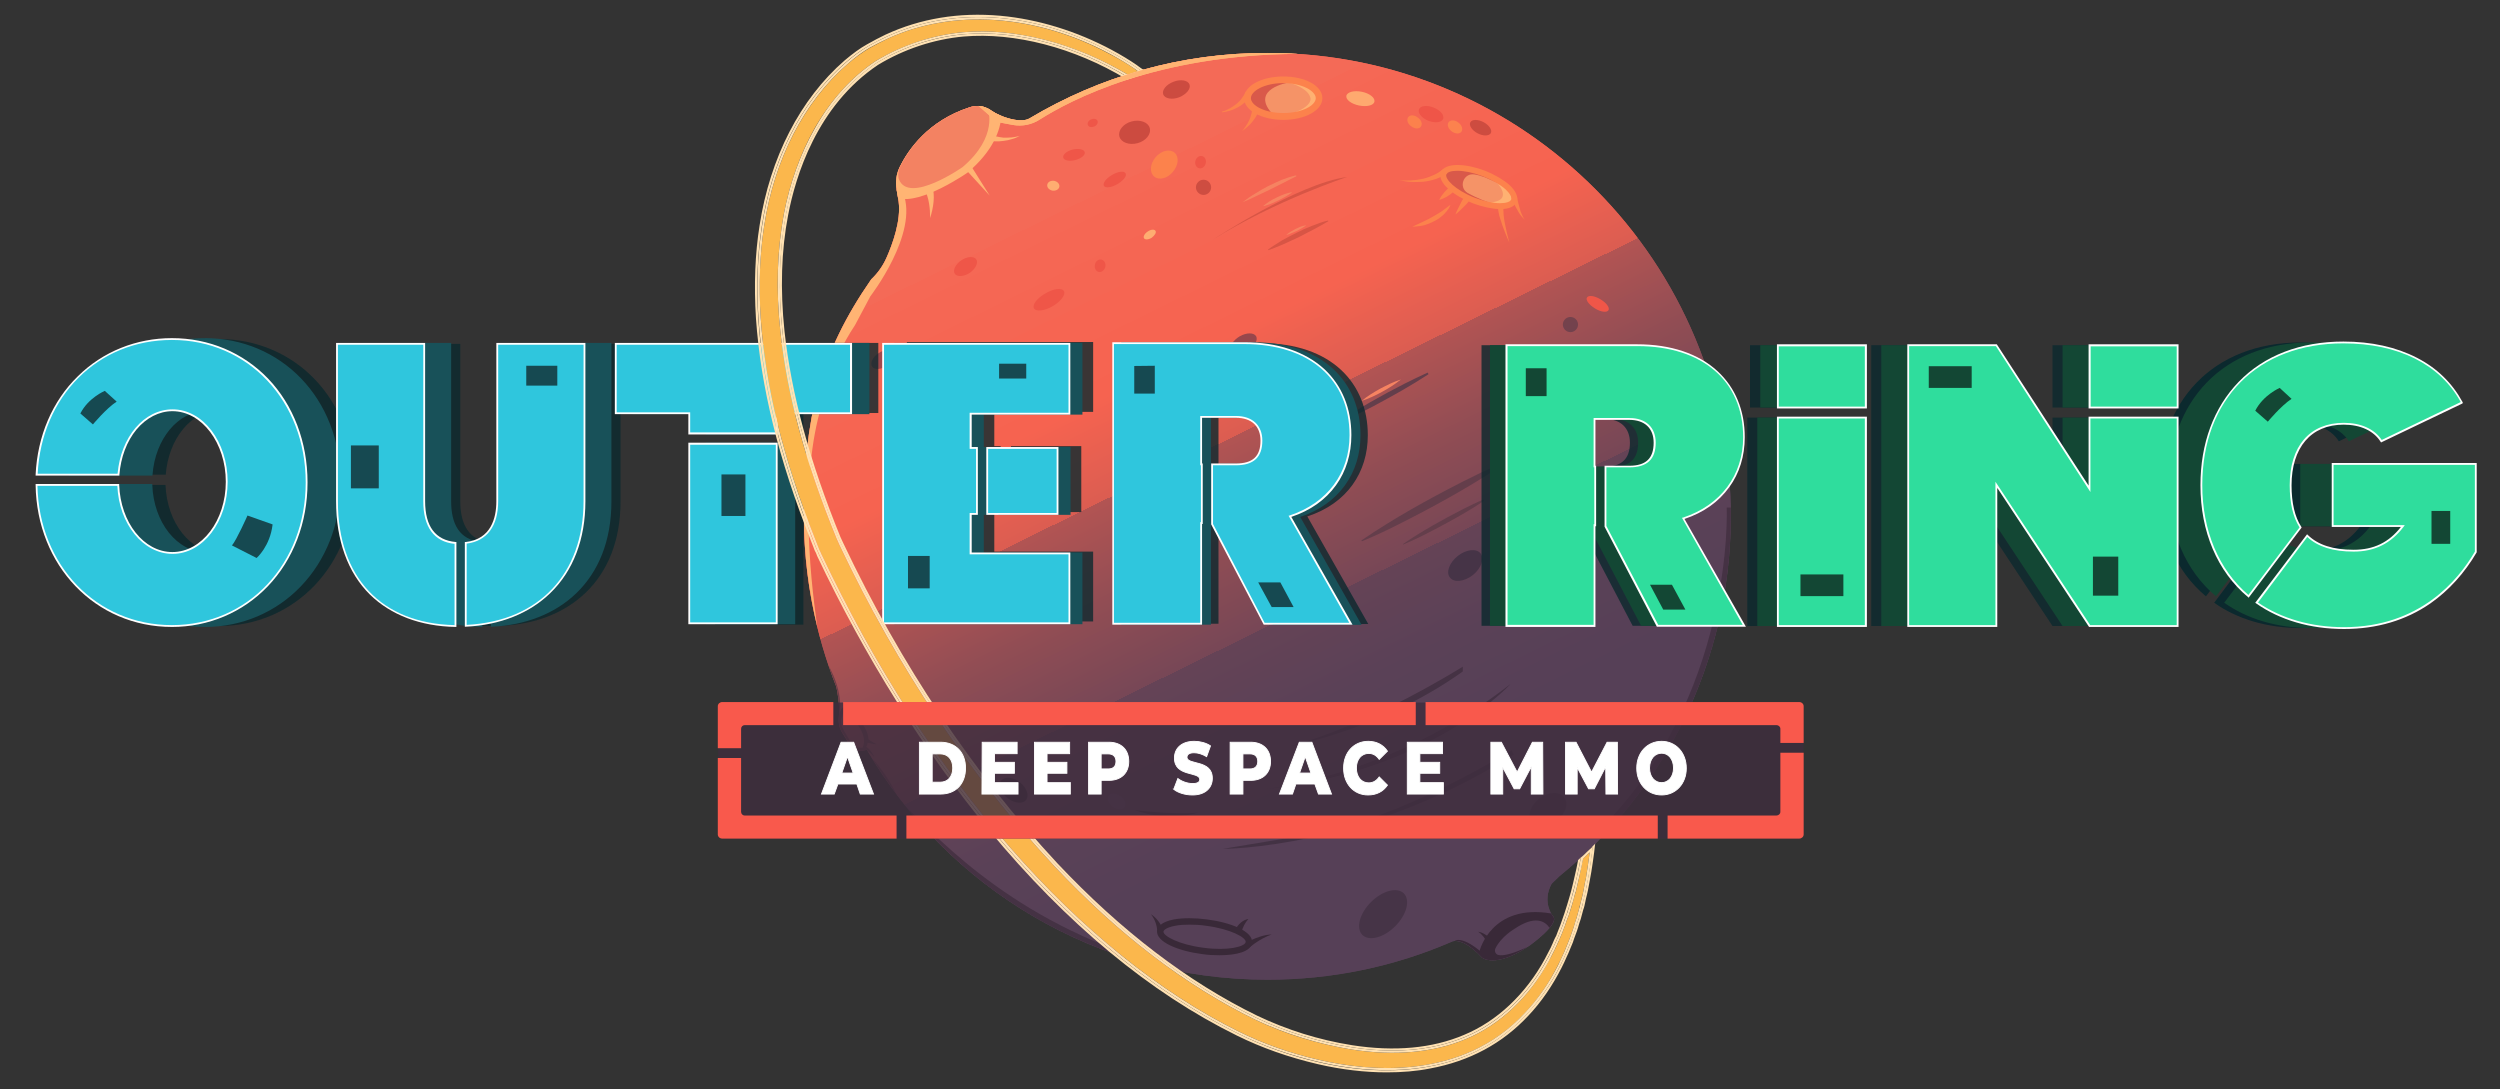 <svg version="1.2" xmlns="http://www.w3.org/2000/svg" viewBox="0 0 1095 477" width="1095" height="477"><rect x="0" y="0" width="1095" height="477" fill="#333333" stroke="none"/><defs><linearGradient id="P" gradientUnits="userSpaceOnUse"/><linearGradient id="g1" x1="464.2" y1="47.7" x2="643.1" y2="412.1" href="#P"><stop offset=".1" stop-color="#f46a57"/><stop offset=".1" stop-color="#f56855"/><stop offset=".3" stop-color="#f66350"/><stop offset=".4" stop-color="#db5d51"/><stop offset=".4" stop-color="#b25453"/><stop offset=".5" stop-color="#914d54"/><stop offset=".6" stop-color="#774756"/><stop offset=".6" stop-color="#654356"/><stop offset=".7" stop-color="#5a4157"/><stop offset=".8" stop-color="#564057"/></linearGradient><linearGradient id="g2" x1="464.2" y1="47.7" x2="643.1" y2="412.1" href="#P"><stop offset=".1" stop-color="#f46a57"/><stop offset=".1" stop-color="#f56855"/><stop offset=".3" stop-color="#f66350"/><stop offset=".4" stop-color="#db5d51"/><stop offset=".4" stop-color="#b25453"/><stop offset=".5" stop-color="#914d54"/><stop offset=".6" stop-color="#774756"/><stop offset=".6" stop-color="#654356"/><stop offset=".7" stop-color="#5a4157"/><stop offset=".8" stop-color="#564057"/></linearGradient><linearGradient id="g3" x1="687.2" y1="361.5" x2="694.4" y2="376.2" href="#P"><stop offset=".1" stop-color="#f46a57"/><stop offset=".1" stop-color="#f56855"/><stop offset=".3" stop-color="#f66350"/><stop offset=".4" stop-color="#db5d51"/><stop offset=".4" stop-color="#b25453"/><stop offset=".5" stop-color="#914d54"/><stop offset=".6" stop-color="#774756"/><stop offset=".6" stop-color="#654356"/><stop offset=".7" stop-color="#5a4157"/><stop offset=".8" stop-color="#564057"/></linearGradient><linearGradient id="g4" x1="689.7" y1="360.3" x2="696.9" y2="374.9" href="#P"><stop offset=".1" stop-color="#f46a57"/><stop offset=".1" stop-color="#f56855"/><stop offset=".3" stop-color="#f66350"/><stop offset=".4" stop-color="#db5d51"/><stop offset=".4" stop-color="#b25453"/><stop offset=".5" stop-color="#914d54"/><stop offset=".6" stop-color="#774756"/><stop offset=".6" stop-color="#654356"/><stop offset=".7" stop-color="#5a4157"/><stop offset=".8" stop-color="#564057"/></linearGradient></defs><style>.a{fill:none;stroke:#fff;stroke-width:2.6}.b{fill:#fff}.c{fill:url(#g1)}.d{fill:url(#g2)}.e{fill:#a2484c}.f{fill:#463447}.g{fill:#97474c}.h{fill:#ef5648}.i{opacity:.6;fill:#392938}.j{fill:#643e4b}.k{fill:#ffb473}.l{fill:#f68361}.m{fill:#d85545}.n{opacity:.6;fill:#382938}.o{fill:#f38262}.p{fill:#f59367}.q{fill:#fc824c}.r{fill:#d9594a}.s{fill:#392938}.t{fill:#fead71}.u{fill:#feb172}.v{fill:#382938}.w{fill:#5e465e}.x{fill:#3c2c3d}.y{fill:#cc4b40}.z{fill:#ce4d41}.A{opacity:.5;fill:#463447}.B{fill:#fea96f}.C{fill:#ef5548}.D{fill:#cd4c40}.E{fill:#fc814c}.F{fill:#fc824e}.G{opacity:.5;fill:#3a2b3a}.H{fill:#0b292e}.I{opacity:.8;fill:#0b292e}.J{fill:none}.K{fill:#185159;stroke:#185159;stroke-width:.8}.L{fill:#134734}.M{fill:#2fdd9d}.N{fill:#2fc6dd}.O{fill:#164951}.P{fill:#fbb74c}.Q{fill:#ffe1b2}.R{fill:url(#g3)}.S{fill:url(#g4)}.T{opacity:.8;fill:#3f2e3e}.U{fill:#f9594c}.V{fill:#fff;stroke:#fff;stroke-width:.4}</style><path class="a" d="m668.8 91.3c-1.3 3.3-9.2 3.2-17.7-0.1-8.5-3.3-14.3-8.6-13.1-11.8 1.3-3.3 9.2-3.2 17.7 0.1 8.5 3.3 14.4 8.6 13.1 11.8z"/><path class="b" d="m624.3 102.7c5.9-2.6 11.7-5.5 16.7-9.6-2.7 6.3-10.1 9.6-16.7 9.6z"/><path class="b" d="m618.5 82.4c6.7 0.6 14.2-0.5 19.5-5.1l1.6 2c-6.1 4.3-14.1 4.6-21.1 3.1z"/><path class="b" d="m666.7 109.7c-2.1-5.2-4.6-10.3-5-16.1l2.6 0.2c-0.4 5.3 1.2 10.8 2.4 15.9z"/><path class="b" d="m670.1 89.2c0.6 3.6 1.2 7.4 3.4 10.4-2.9-2.5-4.4-6.2-5.9-9.7 0 0 2.5-0.7 2.5-0.7z"/><path class="b" d="m642.4 87.3c-1.8 1.8-4 3-6.4 3.8 0.6-1.2 1.3-2.2 2.1-3.2 0.8-0.9 1.6-1.8 2.6-2.5z"/><path class="b" d="m649.4 91c-1.7 2.4-3.9 4.4-6.2 6.4 1.1-2.8 2.4-5.5 4.2-7.9 0 0 2 1.5 2 1.5z"/><path class="c" d="m758.1 227.3c0.6-112.3-90.5-204.1-202.8-204.1-38.1-0.1-73.8 10.4-104.3 28.7-3.5 2-9.7 0-13.1-1.4-1.2-0.5-2.4-1.2-3.5-1.9q-1.3-0.9-2.5-1.4c-2.3-1-4.9-1-7.2-0.2-18.3 5.9-26.9 18.7-30.6 26.1-1.5 3.1-2 6.5-1.4 9.9l0.9 5.3c1.1 8.3-2.6 18.5-5.4 24.8-1.6 3.5-3.8 6.6-6.6 9.3-22.7 32.7-29.5 60.9-29.5 103.7 0 26.4 5.1 51.6 14.2 74.7 0.4 1.9 1.7 7.8 1.1 13.6-0.2 2.3 0.3 4.6 1.5 6.5l3.5 5.7c1.1 1.7 3.2 2.6 5.2 2.2l2.1-0.4c35.2 60.2 100.6 100.7 175.4 100.7 28.5 0 55.6-5.8 80.2-16.4q0 0 0 0 0.4-0.2 0.9-0.4c1.7-0.5 5.9-0.4 12.9 7.1 0 0 5.7 5 20.8-5.2 0 0 14.1-10 10.1-13.1 0 0-4.7-6.1-0.4-14l3.5-3.4c45.5-37 74.6-93.3 75-156.4z"/><path class="d" d="m758.1 227.3c0.6-112.3-90.5-204.1-202.8-204.1-38.1-0.1-73.8 10.4-104.3 28.7-3.5 2-9.7 0-13.1-1.4-1.2-0.5-2.4-1.2-3.5-1.9q-1.3-0.9-2.5-1.4c-2.3-1-4.9-1-7.2-0.2-18.3 5.9-26.9 18.7-30.6 26.1-1.5 3.1-2 6.5-1.4 9.9l0.9 5.3c1.1 8.3-2.6 18.5-5.4 24.8-1.6 3.5-3.8 6.6-6.6 9.3-22.7 32.7-29.5 60.9-29.5 103.7 0 26.4 5.1 51.6 14.2 74.7 0.4 1.9 1.7 7.8 1.1 13.6-0.2 2.3 0.3 4.6 1.5 6.5l3.5 5.7c1.1 1.7 3.2 2.6 5.2 2.2l2.1-0.4c35.2 60.2 100.6 100.7 175.4 100.7 28.5 0 55.6-5.8 80.2-16.4q0 0 0 0 0.4-0.2 0.9-0.4c1.7-0.5 5.9-0.4 12.9 7.1 0 0 5.7 5 20.8-5.2 0 0 14.1-10 10.1-13.1 0 0-4.7-6.1-0.4-14l3.5-3.4c45.5-37 74.6-93.3 75-156.4z"/><path class="e" d="m391.4 154.3c1 1.5-0.3 4.1-2.9 5.9-2.6 1.7-5.5 1.9-6.5 0.4-1-1.6 0.2-4.2 2.8-5.9 2.6-1.8 5.5-2 6.6-0.4z"/><path class="f" d="m648.5 242.4c1.8 2.3 0.3 6.5-3.4 9.5-3.8 2.9-8.2 3.4-10 1.1-1.9-2.3-0.3-6.5 3.4-9.5 3.7-2.9 8.2-3.4 10-1.1z"/><path class="g" d="m550.2 147.3c0.9 1.7-0.7 4.4-3.7 6.2-3 1.7-6.2 1.7-7.2 0-1-1.7 0.7-4.4 3.7-6.2 3-1.7 6.2-1.7 7.2 0z"/><path class="h" d="m427.6 113.6c1 1.5-0.3 4.1-2.8 5.9-2.6 1.7-5.6 1.9-6.6 0.4-1-1.5 0.3-4.2 2.9-5.9 2.5-1.7 5.5-1.9 6.5-0.4z"/><path class="i" d="m514.7 425.1l-1.3-1.4c-66.1-16.7-101.8-55.7-116.2-70 29.1 36 70.3 61.8 117.5 71.4z"/><path class="i" d="m698.7 365.3l2.6 1.6c34.9-36.2 56.5-85.4 56.8-139.6q0-2.5 0-5h-1.8c0 0 3.7 84-57.6 143z"/><path class="j" d="m586 185c9.3-6.3 19.1-11.8 29.1-16.9 3.4-1.7 6.8-3.4 10.2-4.9l0.4 0.7c-7.9 5.2-16.1 9.7-24.3 14.1-5 2.6-10.1 5.1-15.3 7.3z"/><path class="j" d="m596.3 236.7c14.2-9.7 29.2-18 44.5-25.8 5.1-2.6 10.3-5.1 15.5-7.4l0.6 1c-14.4 9.4-29.4 17.7-44.8 25.4-5.1 2.6-10.3 5-15.6 7.2z"/><path class="j" d="m614.5 238.3c8.3-5.7 17.2-10.6 26.1-15.2 3-1.5 6-3 9.1-4.3l0.3 0.6c-6.9 4.6-14.4 8.7-21.8 12.6-4.4 2.3-8.9 4.6-13.6 6.5z"/><path class="k" d="m374.5 142.4l6.7-12.6c0 0 21.3-27.6 14.4-45.2l-2.9-1.7q0 0.1 0 0.1l0.9 5.3c1.1 8.2-2.6 18.5-5.4 24.8-1.6 3.5-3.8 6.6-6.6 9.2-22.7 32.8-29.5 60.9-29.5 103.8 0 16.7 2.1 33 5.9 48.5-3.6-24.4-7.8-69.1 2.9-100.2 0 0 2.3-15 13.6-32z"/><path class="l" d="m596.4 175.6c2.5-2.1 5.3-3.8 8.2-5.4 2.9-1.5 5.8-3 9-4-2.6 2.1-5.4 3.9-8.2 5.4-2.9 1.6-5.9 3-9 4z"/><path class="m" d="m590.1 77.5c0 0-31.5 10.3-58.9 27.5 0 0 37.4-24.7 58.9-27.5z"/><path class="l" d="m544.2 88.6c1.7-1.3 3.5-2.6 5.4-3.7q2.8-1.8 5.7-3.3c2-1 4-1.9 6-2.8 2.1-0.8 4.2-1.5 6.4-2l0.1 0.4-11.7 5.9q-2.9 1.4-5.9 2.8c-2 1-4 1.9-6 2.7z"/><path class="m" d="m555.4 109.3c2-1.5 4.1-2.7 6.1-4q3.2-1.8 6.5-3.4 3.3-1.7 6.7-3c2.3-0.9 4.6-1.8 7-2.3l0.1 0.3c-4.2 2.5-8.5 4.7-12.8 6.9q-3.3 1.6-6.7 3.1c-2.2 0.9-4.4 1.9-6.8 2.7z"/><path class="l" d="m563.5 102.8q0.9-0.8 1.9-1.4 1-0.6 2-1.1 1.1-0.5 2.2-1c0.7-0.2 1.5-0.5 2.3-0.6v0.2c-1.3 0.8-2.6 1.6-4 2.3q-1.1 0.5-2.2 0.9-1 0.5-2.2 0.8z"/><path class="l" d="m553.4 90.1c0.9-0.7 1.9-1.4 2.8-2q1.5-0.9 3-1.6 1.6-0.8 3.2-1.4c1.1-0.4 2.2-0.7 3.3-0.9l0.1 0.2c-1.9 1.3-3.9 2.4-5.9 3.4q-1.6 0.7-3.1 1.4c-1.1 0.4-2.2 0.8-3.3 1.1z"/><path class="n" d="m552.8 345.8c0 0 56.5-5.2 108.8-46.2 0 0-34.6 38.5-108.8 46.2z"/><path class="n" d="m662.1 328.6c0 0-48.3 30.2-87.4 36.7-39.1 6.5-39.1 6.5-39.1 6.5 0 0 61.4 0.3 127.4-41.3z"/><path class="n" d="m640.7 292c0 0-40.7 25.7-76.3 35 0 0 40.5-7.3 76.3-32.9z"/><path class="k" d="m438.6 50.7q-0.4-0.1-0.7-0.3c-1.2-0.5-2.4-1.1-3.5-1.9q-1.3-0.9-2.6-1.4c-2.3-0.9-4.8-0.9-7.1-0.1-18.3 6-27 18.7-30.6 26.1-1.5 3-2 6.5-1.4 9.9l0.7 3.8c10.2 2.9 30.4-11.2 30.4-11.2 11.4-9.7 14.4-18.7 14.8-24.9z"/><path class="o" d="m432.6 47.5q0 0 0 0l-1.6-0.6c-2-0.7-4.3-0.6-6.3 0.1-18.3 6-26.9 18.7-30.5 26.1q-0.1 0-0.1 0.1c-1.3 3.8-0.3 5.5-0.3 5.5 4.5 10.8 27.8-5.5 27.8-5.5 15.9-13.5 11.1-25.6 11-25.7z"/><path class="k" d="m407.4 95.5c0-4.3-0.5-8.7-2.4-12.6l-0.1-0.3c-0.1-0.1-0.1-0.2 0.2-0.5l2.7-1.2c0.4 0 0.5 0.2 0.5 0.3 1.4 4.7 0.5 9.8-0.9 14.3z"/><path class="k" d="m433.5 85.7l-10.9-11.9 2.3-1.8z"/><path class="k" d="m432.9 58.5q0.1 0.1 0.2 0.1 0 0.1 0.1 0.1 0.2 0.1 0.4 0.2 0.4 0.1 0.8 0.3 0.8 0.3 1.7 0.5 1.7 0.4 3.4 0.6c1.2 0 2.4 0 3.6-0.1 1.2-0.1 2.4-0.4 3.6-0.7-1.1 0.6-2.2 1.1-3.4 1.4q-1.8 0.6-3.7 0.8-1.9 0.3-3.8 0.2-1-0.1-2-0.2-0.5-0.1-1-0.2-0.2 0-0.5-0.1l-0.2-0.1q-0.1 0-0.3-0.1z"/><path class="p" d="m562.1 51c-8.7 0-15.7-3.6-15.7-8 0-4.5 7-8 15.7-8 8.6 0 15.6 3.5 15.6 8 0 4.4-7 8-15.6 8z"/><path class="q" d="m535.2 48.9c1.2-0.3 2.3-0.8 3.4-1.4q1.6-0.9 3-2c0.5-0.4 0.9-0.8 1.3-1.2 0.4-0.5 0.8-0.9 1.1-1.4 0.7-0.9 1.3-1.9 1.8-3l2.5 1.5c-0.8 1.1-1.6 2.1-2.6 3-0.5 0.5-1 0.9-1.5 1.3-0.6 0.4-1.1 0.8-1.7 1.1q-1.7 1-3.5 1.6-1.9 0.6-3.8 0.8z"/><path class="q" d="m544.1 57.4q0.9-1.1 1.6-2.2 0.8-1.2 1.4-2.4c0.4-0.9 0.7-1.7 0.9-2.5q0.4-1.3 0.5-2.6l2.9 0.6q-0.6 1.5-1.3 2.8-0.8 1.3-1.8 2.5-0.9 1.1-2 2-1.1 1-2.2 1.8z"/><path class="r" d="m564.2 36.2c0 0-16.3 2.7-7.4 13.1l-6.9-0.8-2.9-3.6v-3.8l3.3-4c0 0 3.6-1.4 3.8-1.4 0.2 0 8.9-0.5 8.9-0.5z"/><path class="s" d="m648.1 416.4c-8-6.5-10.8-4.4-10.8-4.4v0.1c2.1-0.1 6 1.1 11.8 7.3 0 0 5.5 4.8 19.9-4.6-7.1 3.3-10.8 3.9-12.6 3.5-1.3-0.2-2-1.7-1.4-2.9 2.5-5.2 8.4-8.6 8.4-8.6 8.9-6 13.3-3.4 15.3-0.4 1.8-2.2 2.7-4.2 1.3-5.3 0 0-0.3-0.4-0.6-1-26.2-4.4-31.3 16.3-31.3 16.3z"/><path class="g" d="m538.8 159.9c0.5 0.9-0.4 2.5-2.1 3.5-1.8 1-3.6 1-4.2 0.1-0.5-1 0.4-2.6 2.1-3.6 1.8-1 3.6-1 4.2 0z"/><path class="t" d="m506.1 101.1c0.5 0.7-0.3 2-1.6 3-1.4 0.9-2.9 1-3.4 0.3-0.5-0.7 0.2-2.1 1.6-3 1.3-0.9 2.9-1.1 3.4-0.3z"/><path class="u" d="m564.6 36.2c0 0 8.5 2.2 9.4 6.8 0 0 0.9 3.2-6.5 6.1l2.9 0.2 5.4-2.5 1.7-5.1-3.3-3.8-6.7-2.4z"/><path class="t" d="m461.7 79.2c1.5 0.3 2.5 1.4 2.3 2.6-0.2 1.1-1.5 1.9-3 1.7-1.5-0.3-2.5-1.4-2.3-2.6 0.2-1.2 1.5-1.9 3-1.7z"/><path class="p" d="m663.1 87.9c-1.2 3.2-9.1 3.2-17.6-0.2-8.5-3.3-14.4-8.6-13.1-11.8 1.2-3.3 9.1-3.2 17.6 0.1 8.5 3.3 14.4 8.6 13.1 11.9z"/><path class="r" d="m652.2 88.7c0 0-5-1.7-9.4-4.2-4.1-2.5-1.8-8.8 2.9-8.1 1.4 0.2 2.9 0.6 4.5 1.2 0.4 0.1 5.2 2.3 5.5 2.4l0.9-0.6-12.1-5.1-9.8-0.3-2.6 2.5c0 0 1.4 3.4 1.6 3.7 0.2 0.3 4.5 3.8 4.5 3.8l7.2 3.8 3 0.9z"/><path class="u" d="m655.1 79.4c0 0 8.5 8.2-2.2 9.3l2.6 1.6 5.2-0.5 3.4-2.2c0 0-1.3-4.4-1.7-4.8-0.5-0.4-6.5-3.9-6.5-3.9z"/><path fill-rule="evenodd" class="q" d="m562.1 52.5c-9.6 0-17.2-4.2-17.2-9.5 0-5.4 7.6-9.5 17.2-9.5 9.6 0 17.1 4.1 17.1 9.5 0 5.3-7.5 9.5-17.1 9.5zm0-16.1c-8.4 0-14.2 3.5-14.2 6.6 0 3.1 5.8 6.5 14.2 6.5 8.4 0 14.2-3.4 14.2-6.5 0-3.1-5.9-6.6-14.2-6.6z"/><path fill-rule="evenodd" class="q" d="m657.1 91.6q-0.1 0-0.1 0c-3.5-0.1-7.8-1-12-2.6-8.1-3.2-15.6-9-13.9-13.5 1.8-4.6 11.3-3.8 19.4-0.7 4.2 1.7 8 3.9 10.6 6.2 2.9 2.7 4 5.3 3.2 7.4-0.8 2-3.3 3.2-7.2 3.2zm-18.8-16.8c-2.7 0-4.4 0.6-4.8 1.6-0.7 1.9 3.6 6.7 12.4 10.2 4 1.5 7.9 2.4 11.1 2.4 2.6 0 4.5-0.6 4.9-1.6 0.4-1-0.6-2.7-2.5-4.5-2.4-2.1-5.9-4.1-9.9-5.7-4.5-1.7-8.3-2.4-11.2-2.4z"/><path class="q" d="m618.6 99.3q2.3-1.1 4.5-2.1 2.2-1 4.3-2.2c1.3-0.7 2.7-1.6 4-2.4 1.3-0.9 2.5-1.9 3.9-2.9q-0.2 0.6-0.5 1.1-0.2 0.3-0.3 0.6l-0.4 0.5c-0.3 0.4-0.5 0.7-0.8 1q-0.4 0.5-0.9 1c-1.2 1.1-2.6 2.2-4.1 2.9q-2.2 1.2-4.7 1.9-1.2 0.3-2.5 0.4c-0.8 0.1-1.6 0.2-2.5 0.2z"/><path class="q" d="m612.8 78.9c1.8 0.2 3.5 0.2 5.3 0.1q2.6-0.1 5.2-0.7c1.7-0.4 3.3-1 4.8-1.7l1.2-0.6c0.3-0.2 0.7-0.4 1-0.6l0.5-0.4q0.3-0.1 0.5-0.4l1-0.7 1.6 2-1.2 0.7q-0.3 0.2-0.6 0.4l-0.7 0.3c-0.4 0.2-0.8 0.4-1.2 0.6l-1.3 0.5c-1.8 0.6-3.6 1-5.4 1.2q-2.7 0.2-5.4 0.1c-1.8-0.1-3.6-0.4-5.3-0.8z"/><path class="q" d="m661.1 106.3q-1.7-3.8-3.1-7.7-0.7-2-1.3-4.1c-0.3-1.3-0.6-2.7-0.6-4.3l2.5 0.2c-0.2 1.1-0.1 2.5 0 3.8q0.2 2 0.6 4 0.8 4.1 1.9 8.1z"/><path class="f" d="m611.1 405.7c-5 5-11.4 6.7-14.4 3.8-2.9-3-1.2-9.4 3.8-14.4 5-5 11.4-6.7 14.4-3.8 2.9 3 1.2 9.4-3.8 14.4z"/><path class="q" d="m664.4 85.8c0.1 0.8 0.3 1.8 0.5 2.7q0.3 1.3 0.7 2.6 0.3 1.4 0.9 2.7c0.3 0.8 0.7 1.6 1.3 2.4-0.7-0.6-1.3-1.4-1.9-2.1q-0.8-1.2-1.5-2.5-0.7-1.2-1.3-2.5c-0.4-0.9-0.8-1.7-1.2-2.7z"/><path class="q" d="m636.7 83.9q-0.6 0.6-1.4 1.2-0.7 0.5-1.5 1-0.8 0.4-1.6 0.8-0.9 0.4-1.8 0.7c0.2-0.6 0.6-1.1 0.9-1.7q0.6-0.7 1.1-1.4 0.6-0.8 1.3-1.4 0.6-0.7 1.4-1.2z"/><path class="q" d="m643.8 87.5c-0.4 0.6-0.9 1.2-1.4 1.8q-0.8 0.8-1.6 1.6c-1 1-2.1 2.1-3.3 3 0.5-1.4 1.2-2.7 1.9-4.1q0.5-1 1-2 0.6-0.9 1.3-1.8z"/><path fill-rule="evenodd" class="s" d="m534.2 418.4c-2.5 0-5-0.1-7.6-0.5-10.3-1.3-20.4-5.3-19.8-10.3 0.3-1.6 1.7-3.8 7.4-4.9 4-0.7 9.1-0.7 14.4 0 10.4 1.3 20.5 5.3 19.8 10.3-0.5 3.8-6.8 5.4-14.2 5.4zm-13.1-13.4c-2.3 0-4.5 0.1-6.4 0.5-3.8 0.7-5 1.9-5.1 2.5-0.2 1.9 6.6 5.7 17.4 7.1 10.8 1.5 18.4-0.5 18.6-2.5 0.3-1.9-6.5-5.7-17.3-7.1-2.5-0.4-5-0.5-7.2-0.5z"/><path class="s" d="m557 409.3c-2.6 0.9-5.1 2.3-7.4 3.9-1 0.7-1.9 1.6-3.1 2.1l-1.2-1.7c0.8-0.7 1.7-1.3 2.6-1.8 2.9-1.3 6-2.4 9.1-2.5z"/><path class="s" d="m546.8 402.5c-1.5 1.7-2.5 3.7-3.1 5.9l-2.7-1c1.1-2.4 3.3-4.5 5.8-4.9z"/><path class="v" d="m479.3 362.1c-0.5 0.8-1.9 0.8-3-0.1-1.2-0.8-1.7-2-1.1-2.8 0.5-0.8 1.9-0.7 3 0.1 1.2 0.8 1.7 2.1 1.1 2.8z"/><path class="s" d="m504.1 400.4c2.6 1.7 4.4 4.3 5.5 7.1l-2.7 0.6c-0.1-2.8-1.1-5.5-2.8-7.7z"/><path class="s" d="m651.3 412.8c-0.9-1.8-2.1-3.6-3.9-4.7 1.1 0.1 2.1 0.6 3.1 1.2 1 0.6 1.9 1.3 2.8 2.1z"/><path class="w" d="m492.6 353.5c-0.9 1.3-3.2 1.3-5.2-0.1-1.9-1.4-2.7-3.6-1.8-4.9 0.9-1.3 3.2-1.2 5.1 0.2 2 1.4 2.8 3.5 1.9 4.8z"/><path class="v" d="m449.5 350.3c-1.5 2-5.2 1.6-8.2-0.7-3-2.3-4.3-5.8-2.8-7.7 1.5-1.9 5.1-1.6 8.2 0.7 3 2.4 4.2 5.8 2.8 7.7z"/><path class="x" d="m497 354.8c0 0 16.8 2.2 27.8 1.1 0 0-12.6 4.5-27.8-1.1z"/><path class="f" d="m681.7 359.5c-3.9 3-8.8 3.1-10.8 0.4-2.1-2.8-0.5-7.4 3.5-10.3 3.9-2.9 8.8-3.1 10.8-0.3 2 2.7 0.5 7.3-3.5 10.2z"/><path class="q" d="m513.7 75.3c-2.4 2.9-6.1 3.8-8.2 2-2.1-1.8-1.8-5.6 0.7-8.5 2.5-2.9 6.2-3.7 8.3-1.9 2 1.8 1.7 5.5-0.8 8.4z"/><path class="y" d="m498.3 62.7c-3.7 1-7.3-0.3-8-2.9-0.7-2.7 1.7-5.6 5.3-6.6 3.7-1 7.3 0.3 8 2.9 0.7 2.7-1.7 5.6-5.3 6.6z"/><path class="y" d="m516.5 42.6c-3.1 1.2-6.3 0.6-7-1.2-0.7-1.9 1.3-4.4 4.5-5.6 3.1-1.2 6.3-0.7 7 1.2 0.7 1.8-1.3 4.3-4.5 5.6z"/><path class="h" d="m475.1 66.6c0.4 1.3-1.5 2.8-4.1 3.5-2.6 0.7-5 0.2-5.3-1.1-0.3-1.3 1.5-2.8 4.1-3.5 2.7-0.6 5-0.1 5.3 1.1z"/><path class="h" d="m493 75.9c0.7 1.1-0.9 3.2-3.5 4.7-2.7 1.6-5.3 1.9-6 0.8-0.6-1.2 1-3.3 3.6-4.8 2.6-1.5 5.3-1.9 5.9-0.7z"/><path class="h" d="m704.5 135.9c-0.7 1.1-3.3 0.8-5.9-0.8-2.6-1.6-4.2-3.7-3.5-4.8 0.7-1.1 3.3-0.8 5.9 0.8 2.6 1.5 4.2 3.7 3.5 4.8z"/><path class="h" d="m466 127.5c0.9 1.5-1.3 4.5-4.9 6.6-3.6 2.1-7.3 2.5-8.2 1-0.9-1.6 1.3-4.5 5-6.6 3.6-2.1 7.2-2.6 8.1-1z"/><path class="h" d="m528.1 71.6c-0.4 1.5-1.7 2.4-2.9 2.1-1.3-0.3-2-1.8-1.6-3.3 0.4-1.4 1.7-2.4 3-2 1.2 0.3 1.9 1.8 1.5 3.2z"/><path class="h" d="m484.1 117c-0.4 1.5-1.7 2.4-3 2.1-1.2-0.4-1.9-1.8-1.5-3.3 0.3-1.5 1.7-2.4 2.9-2.1 1.3 0.4 2 1.8 1.6 3.3z"/><path class="h" d="m480.7 52.9c0.4 0.8-0.2 2-1.4 2.5-1.2 0.5-2.4 0.3-2.8-0.6-0.4-0.8 0.2-2 1.4-2.5 1.1-0.5 2.4-0.3 2.8 0.6z"/><path class="z" d="m529.5 84.4c-1.3 1.3-3.4 1.3-4.7 0-1.3-1.3-1.3-3.4 0-4.7 1.3-1.3 3.4-1.3 4.7 0 1.3 1.3 1.3 3.4 0 4.7z"/><path class="A" d="m690.2 144.5c-1.3 1.3-3.4 1.3-4.7 0-1.3-1.3-1.3-3.4 0-4.7 1.3-1.3 3.4-1.3 4.7 0 1.3 1.3 1.3 3.4 0 4.7z"/><path class="B" d="m602 44.5c-0.3 1.7-3.4 2.4-6.8 1.7-3.4-0.7-5.8-2.6-5.5-4.2 0.3-1.7 3.4-2.5 6.8-1.8 3.4 0.7 5.8 2.6 5.5 4.3z"/><path class="C" d="m632.1 52.1c-0.7 1.6-3.5 1.9-6.5 0.8-2.9-1.2-4.7-3.4-4.1-5 0.6-1.6 3.5-2 6.4-0.8 2.9 1.1 4.8 3.3 4.2 5z"/><path class="D" d="m653 58.3c-0.8 1.3-3.3 1.4-5.8 0.1-2.5-1.3-3.9-3.5-3.2-4.8 0.7-1.4 3.3-1.4 5.8-0.1 2.4 1.3 3.9 3.4 3.2 4.8z"/><path class="E" d="m622.3 55.5c-0.8 1.1-2.7 1-4.2-0.2-1.6-1.1-2.1-2.9-1.3-4 0.8-1.1 2.7-1 4.2 0.2 1.6 1.1 2.2 2.9 1.3 4z"/><path class="F" d="m640.1 57.7c-0.8 1.1-2.7 1-4.3-0.2-1.5-1.1-2.1-2.9-1.3-4 0.9-1.1 2.8-1 4.3 0.2 1.5 1.1 2.1 2.9 1.3 4z"/><path class="k" d="m555.3 23.2c-38.1-0.1-73.8 10.4-104.3 28.6-3.5 2.1-9.7 0.1-13.1-1.3-1.2-0.5-2.4-1.2-3.5-1.9q-1.3-1-2.5-1.4-1.6-0.7-3.3-0.8l8 7 6.9 1.3c4.2 0.8 8.5-0.1 12-2.4 13.1-8.3 50.9-28.4 113.1-28.7q-6.6-0.4-13.3-0.4z"/><path class="G" d="m392.7 347.9c-4-8.1-8.9-13.8-10.6-15.6q5 8.1 10.6 15.6z"/><path fill-rule="evenodd" class="G" d="m380 325.3c0 0.9-0.6 1.8-0.6 1.8 2.2 1.3 3.7 4.7 3.7 4.7-1.3-1.5-2.3-2.4-3-2.8q-0.2-0.3-0.4-0.6l-0.5 0.1q0-0.1 0-0.1l-0.4 0.1-1.2 0.3c-2 0.4-4.1-0.5-5.1-2.3l-3.5-5.6c-1.3-2-1.8-4.3-1.6-6.6q0.1-0.4 0.1-0.9c0.3-5.5-0.8-10.9-1.2-12.7q-1.8-4.5-3.4-9.2c7.1 12.9 4.7 21.3 4.7 21.5l0.2-0.8c0.3-1 0.9-2 1.8-2.7l1-1c-0.5 1.5 0.2 2.1 0.6 2.4q0.2 0.1 0.4 0.3c0.3 0.5 1.2 0.5 1.2 0.5 1.3-0.5 1.3-1.7 1.3-1.7 0.4 1.3-0.1 2.5-0.1 2.5l2.6 2.5c1.5 0.1 2.1-1 2.1-1 0 1.3-0.8 3.2-0.8 3.2l1.4 2.5c0.6 1.3 1 2.7 1.1 4.1 1 1 3.6 2.2 3.6 2.2-1.1 0.1-4-0.8-4-0.7zm-12.4-12.3q0 0 0 0zm3.9 0.1c-0.6-0.5-1.3-0.9-2.1-1l-1 3.2q-0.2 0.5 0 1.1l0.1 0.8q0.4 1.4 1.1 2.7l3.4 5.8c0.4 0.7 1.1 1.3 1.9 1.5 0.7 0.2 1.6 0.4 2.9 0.3 0 0 3.6-5.9-6.3-14.4z"/><g style="opacity:.8"><path class="H" d="m442.8 195.4h30.8v28.9h-30.8z"/><path class="H" d="m478.8 149.8h-81.6v122.4h81.6v-30.6h-43.3v-17.3h2.8v-28.9h-2.8v-15h43.3z"/></g><path class="I" d="m572.6 226.2c17.5-5.7 26.5-19.4 26.5-35.6 0-22.6-15.8-40.3-46.7-40.3h-57.2v122.9h38.5v-44.1h0.3v-25.7h-0.3v-20.8h15.3c7.3 0 11.1 4.2 11.1 10.4 0 7.3-3.8 10.5-11.1 10.5h-10.5v26.2l22.8 43.6h38z"/><path class="J" d="m683 383.7l-3.4 3.4c-3.3 6.1-1.3 11-0.2 13 0.3 0.6 0.6 1 0.6 1q0.1 0 0.2 0.2 0 0 0 0 0.1 0.1 0.2 0.2 0 0 0 0 0.1 0.1 0.1 0.3 0 0 0.1 0 0 0.1 0 0.2 0 0.1 0 0.1 0.1 0.1 0.1 0.2 0 0.1 0 0.1 0 0.1 0 0.2 0 0.1 0 0.1 0 0.1-0.1 0.3 0 0 0 0 0 0.2 0 0.3-0.1 0-0.1 0.1 0 0.1-0.1 0.3 0 0.1-0.1 0.3 0 0 0 0.1-0.2 0.3-0.4 0.7 0 0-0.1 0-0.2 0.4-0.5 0.8 0 0 0 0-0.1 0.2-0.3 0.4-0.1 0.2-0.3 0.4c-3.1 3.7-8.8 7.8-8.8 7.8q-0.5 0.3-0.9 0.6-0.1 0-0.2 0.1-0.4 0.3-0.8 0.5-0.3 0.2-0.6 0.3-0.3 0.3-0.7 0.5-0.3 0.1-0.5 0.3-0.4 0.2-0.8 0.4-0.2 0.1-0.4 0.3-0.4 0.2-0.8 0.3-0.2 0.2-0.4 0.3-0.4 0.1-0.7 0.3-0.2 0.1-0.4 0.2-0.4 0.2-0.7 0.3-0.2 0.1-0.4 0.2-0.3 0.1-0.6 0.2-0.2 0.1-0.4 0.2-0.3 0.1-0.6 0.2-0.2 0-0.4 0.1-0.3 0.1-0.6 0.2-0.2 0.1-0.3 0.1-0.3 0.1-0.6 0.2-0.1 0-0.3 0-0.3 0.1-0.5 0.2-0.2 0-0.3 0-0.3 0.1-0.5 0.1-0.2 0.1-0.3 0.1-0.2 0-0.5 0.1-0.1 0-0.2 0-0.3 0-0.5 0-0.1 0-0.2 0.1-0.2 0-0.5 0-0.1 0-0.2 0-0.2 0-0.4 0-0.1 0-0.2 0-0.2 0-0.4 0-0.1 0-0.2 0-0.1 0-0.3 0-0.1-0.1-0.2-0.1-0.1 0-0.3 0-0.1 0-0.2 0-0.1-0.1-0.3-0.1 0 0-0.1 0-0.1 0-0.3-0.1 0 0-0.1 0-0.1 0-0.3-0.1 0 0-0.1 0-0.1-0.1-0.2-0.1 0 0-0.1 0-0.1-0.1-0.2-0.1 0 0-0.1 0-0.1-0.1-0.1-0.1-0.1-0.1-0.1-0.1-0.1 0-0.2 0 0-0.1 0-0.1-0.1 0-0.2-0.1 0 0 0 0-0.1 0-0.1 0 0-0.1-0.1-0.1 0 0 0 0 0 0-0.1 0 0-0.1 0-0.1 0 0 0 0-0.1 0-0.1 0-0.3-0.4-0.6-0.7-0.1-0.1-0.2-0.1-0.2-0.3-0.4-0.5-0.1-0.1-0.2-0.2-0.2-0.2-0.3-0.3-0.1-0.1-0.2-0.2-0.2-0.2-0.4-0.4-0.1-0.1-0.2-0.1-0.3-0.3-0.5-0.5-0.1 0-0.1-0.1-0.2-0.2-0.5-0.4 0 0-0.1-0.1-0.2-0.2-0.4-0.3-0.1-0.1-0.2-0.1-0.1-0.2-0.3-0.3-0.1-0.1-0.2-0.1-0.1-0.2-0.3-0.3-0.1 0-0.2-0.1-0.2-0.1-0.4-0.3-0.1 0-0.1 0-0.2-0.2-0.4-0.3-0.1 0-0.1-0.1-0.2-0.1-0.3-0.1-0.1-0.1-0.2-0.1-0.1-0.1-0.3-0.2 0 0-0.1-0.1-0.2-0.1-0.3-0.1-0.1-0.1-0.1-0.1-0.2-0.1-0.4-0.2-0.1 0-0.1 0-0.2-0.1-0.3-0.1-0.1-0.1-0.2-0.1-0.1-0.1-0.2-0.1-0.1 0-0.1-0.1-0.1 0-0.2 0-0.1 0-0.2-0.1-0.1 0-0.1 0-0.1-0.1-0.2-0.1 0 0-0.1 0-0.2-0.1-0.4-0.1-0.1 0-0.1 0-0.1 0-0.2-0.1 0 0-0.1 0-0.1 0-0.2 0 0 0-0.1 0-0.1 0-0.2 0 0 0 0 0-0.5-0.1-0.8-0.1-0.7 0.1-1.2 0.2-0.4 0.2-0.8 0.4 0 0 0 0c-24.6 10.6-51.7 16.4-80.2 16.4-13.5 0-26.7-1.3-39.5-3.8 11 7.7 22.6 14.6 34.7 20.5 13.2 6.3 27.4 10.6 41.8 12.9 16.6 2.6 34 2 49.6-4.5 15.7-6.5 27.9-19 35.9-33.9 0.9-1.5 2.1-4.1 2.9-5.7 0.5-1 1.5-3.4 2-4.4 0.9-2.3 2.1-5.1 2.9-7.5l0.5-1.5 0.3-0.8 0.2-0.7 1-3.1c0.5-1.7 1.3-4.5 1.8-6.3 0.4-1.6 1.1-4.5 1.5-6.3 0.5-2 1.2-5.4 1.7-8.4q-4.5 4.2-9.4 8.1z"/><path class="J" d="m352.7 194.3q0.4 1.3 0.8 2.7 0.1-1.4 0.3-2.7 0.3-2.2 0.6-4.5 0.5-3.5 1.1-6.9 0.2-0.9 0.4-1.9c1.3-6.8 3.1-13.3 5.3-19.7q0.6-1.5 1.1-3 0.3-0.8 0.6-1.5 1.2-3.1 2.6-6.2c4.1-9.3 9.4-18.6 16.1-28.2 2.8-2.7 5-5.8 6.6-9.3q0.1-0.3 0.2-0.6 0.2-0.3 0.3-0.6 0.6-1.3 1.1-2.7 0.1-0.4 0.3-0.7c1.9-5.1 3.7-11.3 3.7-17q0-1.7-0.2-3.2l-0.9-5.3q0 0 0-0.1-0.1-0.4-0.1-0.8c-0.4-3 0.1-6.2 1.5-8.9q0-0.1 0-0.1 0 0 0 0 0.1-0.2 0.2-0.4 0.1-0.2 0.2-0.3 0.1-0.3 0.2-0.5 0.1-0.1 0.2-0.3 0.1-0.2 0.2-0.4 0.1-0.2 0.2-0.3 0.1-0.3 0.2-0.5 0.1-0.1 0.2-0.3 0.1-0.2 0.3-0.4 0.1-0.2 0.2-0.4 0.1-0.2 0.3-0.4 0.1-0.2 0.2-0.4 0.2-0.3 0.3-0.5 0.1-0.2 0.3-0.4 0.1-0.2 0.3-0.4 0.1-0.2 0.2-0.4 0.2-0.3 0.4-0.5 0.1-0.2 0.3-0.4 0.1-0.3 0.3-0.5 0.2-0.2 0.3-0.4 0.2-0.3 0.4-0.5 0.1-0.2 0.3-0.4 0.2-0.2 0.4-0.5 0.2-0.2 0.4-0.4 0.2-0.2 0.3-0.5 0.2-0.2 0.4-0.4 0.2-0.3 0.4-0.5 0.2-0.2 0.4-0.4 0.3-0.3 0.5-0.5 0.2-0.2 0.4-0.5 0.2-0.2 0.5-0.4 0.2-0.3 0.4-0.5 0.2-0.2 0.5-0.4 0.2-0.3 0.4-0.5 0.3-0.2 0.6-0.5 0.2-0.2 0.4-0.4 0.3-0.2 0.5-0.4 0.3-0.3 0.6-0.5 0.2-0.2 0.5-0.4 0.3-0.2 0.5-0.5 0.3-0.2 0.6-0.4 0.3-0.2 0.6-0.4 0.2-0.2 0.5-0.5 0.3-0.2 0.6-0.4 0.3-0.2 0.6-0.4 0.3-0.2 0.6-0.4 0.3-0.2 0.7-0.4 0.3-0.2 0.6-0.4 0.3-0.3 0.6-0.4 0.4-0.2 0.7-0.4 0.3-0.2 0.7-0.4 0.3-0.2 0.7-0.4 0.3-0.2 0.7-0.4 0.3-0.2 0.7-0.4 0.3-0.1 0.7-0.3 0.4-0.2 0.8-0.4 0.3-0.2 0.7-0.3 0.4-0.2 0.8-0.4 0.4-0.1 0.7-0.3 0.4-0.2 0.9-0.3 0.4-0.2 0.8-0.3 0.4-0.2 0.8-0.3 0.4-0.2 0.8-0.3 0.4-0.2 0.8-0.3 0.1 0 0.1 0 0 0 0 0 0.1 0 0.3-0.1 0.2-0.1 0.5-0.1 0.2-0.1 0.5-0.1 0.2-0.1 0.3-0.1 0.3 0 0.6-0.1 0.1 0 0.2 0 0.3 0 0.6 0 0.1 0 0.3 0 0.3-0.1 0.5 0 0.1 0 0.1 0 0.2 0 0.3 0 0 0 0.1 0 0.1 0 0.2 0 0.1 0 0.1 0 0.1 0 0.1 0 0.2 0.1 0.4 0.1 0.1 0 0.3 0 0 0.1 0.1 0.1 0 0 0 0 0.2 0 0.4 0.1 0.2 0 0.4 0.1 0 0 0 0 0.3 0.1 0.5 0.2 0.2 0 0.3 0.1 0 0 0 0 0 0 0.1 0 0.1 0 0.2 0.1 0.2 0.1 0.3 0.1 0.2 0.1 0.4 0.2 0.1 0.1 0.3 0.2 0.2 0.1 0.3 0.2 0.2 0 0.3 0.1 0.2 0.1 0.4 0.3 0.2 0.1 0.3 0.2 0.7 0.4 1.5 0.9 0.1 0 0.2 0.1 0.2 0.1 0.4 0.2 0.2 0.1 0.5 0.3 0.1 0 0.2 0.1 0.4 0.1 0.7 0.3 0.3 0.1 0.7 0.3c1.8 0.7 4.3 1.5 6.7 1.8q0.7 0.1 1.3 0.1 0.2 0 0.5 0 0.6 0 1.2 0 0.3 0 0.5-0.1 0.8-0.1 1.5-0.4 0.4-0.1 0.7-0.3 7.2-4.3 14.7-8 7.5-3.7 15.3-6.8 5.7-2.2 11.5-4.1c-20.8-12.3-46.4-20.1-70.5-17.9-13.4 1.2-26.4 5.5-37.9 12.4-22.3 14.9-35 40.8-39.9 66.5-3.1 16.8-3.3 34.2-1.5 51.1q0.3 2.8 0.6 5.5c1.8 13.3 4.5 26.4 8.1 39.3q0.7 2.2 1.3 4.4z"/><path class="J" d="m351.4 189.9h-10.8q0.6 2.2 1.2 4.4h10.9q-0.6-2.2-1.2-4.4z"/><path class="J" d="m758.1 224.8q0-1.3 0-2.5c-2-106.6-86.8-193.6-192.7-198.9q-0.2 0-0.4 0-1.3-0.1-2.7-0.1-0.4 0-0.8-0.1-1.1 0-2.3 0-0.4 0-0.8 0-1.6-0.1-3.1-0.1-7.2 0-14.2 0.5-1.7 0.1-3.5 0.3c-11.6 1-23 3-34 5.8q-1.7 0.5-3.3 0.9-0.3 0.1-0.7 0.2c-1-0.7-2.2-1.5-2.2-1.5-3.4-2.4-7.1-4.5-10.8-6.5-29.9-16.1-66.8-21.4-98.3-6.7-2.7 1.2-5.4 2.6-8 4.1-3.5 2-6.6 4.4-9.7 7-20.8 18.1-32.7 44.7-36.8 71.6-2.2 13.4-2.5 27.1-1.6 40.6q0.3 5.6 1 11.2h10.2q-0.4-2.8-0.7-5.5c-1.7-17-1.6-34.3 1.6-51.1 4.9-25.8 17.6-51.7 39.8-66.5 11.5-7 24.5-11.3 37.9-12.5 24.2-2.1 49.7 5.7 70.6 18q-5.9 1.8-11.5 4.1-7.9 3.1-15.4 6.7-7.5 3.7-14.7 8-0.3 0.2-0.7 0.4-0.7 0.3-1.5 0.4-0.2 0-0.4 0-0.7 0.1-1.3 0.1-0.2 0-0.5 0-0.6 0-1.2-0.1c-2.4-0.3-4.9-1.1-6.8-1.9q-0.3-0.1-0.7-0.3-0.3-0.1-0.6-0.3-0.2 0-0.3-0.1-0.2-0.1-0.5-0.2-0.2-0.1-0.4-0.2-0.1-0.1-0.2-0.2-0.7-0.4-1.5-0.9-0.1-0.1-0.3-0.2-0.1-0.1-0.3-0.2-0.2-0.1-0.3-0.2-0.2-0.1-0.4-0.2-0.1-0.1-0.3-0.1-0.1-0.1-0.3-0.2-0.2-0.1-0.3-0.1-0.2-0.1-0.3-0.2 0 0 0 0 0 0-0.1 0-0.1 0-0.2-0.1-0.3-0.1-0.5-0.2-0.1 0-0.1 0-0.2 0-0.4-0.1-0.1 0-0.3-0.1-0.1 0-0.1 0 0 0-0.1 0-0.2 0-0.3-0.1-0.2 0-0.3 0-0.1 0-0.1 0-0.1 0-0.2 0-0.1-0.1-0.2-0.1 0 0.1-0.1 0-0.1 0-0.2 0-0.1 0-0.1 0-0.3 0-0.6 0-0.1 0-0.3 0-0.3 0-0.5 0-0.2 0.1-0.3 0.1-0.3 0-0.6 0.1-0.1 0-0.3 0-0.2 0.1-0.5 0.1-0.2 0.1-0.5 0.2-0.1 0-0.3 0 0 0.1 0 0.1 0 0 0 0-0.4 0.1-0.8 0.2-0.5 0.2-0.9 0.3-0.4 0.2-0.8 0.3-0.4 0.2-0.8 0.3-0.4 0.2-0.8 0.4-0.4 0.1-0.8 0.3-0.4 0.2-0.8 0.3-0.3 0.2-0.7 0.4-0.4 0.2-0.8 0.3-0.3 0.2-0.7 0.4-0.4 0.2-0.7 0.4-0.4 0.2-0.7 0.3-0.3 0.2-0.7 0.4-0.3 0.2-0.7 0.4-0.3 0.2-0.6 0.4-0.3 0.2-0.7 0.4-0.3 0.2-0.6 0.4-0.3 0.2-0.6 0.4-0.3 0.2-0.6 0.4-0.3 0.3-0.6 0.5-0.4 0.2-0.6 0.4-0.3 0.2-0.6 0.4-0.3 0.2-0.6 0.5-0.3 0.2-0.5 0.4-0.3 0.2-0.6 0.4-0.2 0.2-0.5 0.5-0.3 0.2-0.5 0.4-0.3 0.2-0.5 0.5-0.3 0.2-0.5 0.4-0.3 0.2-0.5 0.5-0.3 0.2-0.5 0.4-0.2 0.2-0.5 0.5-0.2 0.2-0.4 0.4-0.2 0.3-0.5 0.5-0.2 0.2-0.4 0.4-0.2 0.3-0.4 0.5-0.2 0.2-0.4 0.5-0.2 0.2-0.4 0.4-0.2 0.3-0.4 0.5-0.2 0.2-0.4 0.4-0.2 0.3-0.4 0.5-0.2 0.2-0.3 0.4-0.2 0.2-0.4 0.5-0.2 0.2-0.3 0.4-0.2 0.2-0.4 0.5-0.1 0.2-0.3 0.4-0.2 0.2-0.3 0.4-0.2 0.3-0.3 0.5-0.2 0.2-0.3 0.4-0.1 0.2-0.3 0.5-0.1 0.2-0.3 0.4-0.1 0.2-0.2 0.4-0.2 0.2-0.3 0.4-0.1 0.2-0.3 0.4-0.1 0.2-0.2 0.4-0.1 0.2-0.2 0.4-0.2 0.2-0.2 0.4-0.2 0.2-0.3 0.4-0.1 0.2-0.1 0.3-0.2 0.2-0.3 0.5-0.1 0.1-0.1 0.3-0.2 0.2-0.3 0.4-0.1 0.2-0.1 0.3-0.1 0.2-0.2 0.4 0 0 0 0-0.1 0.1-0.1 0.1c-1.3 2.8-1.8 5.9-1.5 9q0.1 0.4 0.1 0.8 0 0 0 0.1l1 5.2q0.1 1.6 0.1 3.2c0 5.7-1.8 11.9-3.7 17q-0.1 0.4-0.3 0.7-0.5 1.4-1 2.7-0.2 0.3-0.3 0.6-0.2 0.3-0.3 0.6c-1.5 3.5-3.8 6.7-6.6 9.3-6.6 9.7-11.9 18.9-16.1 28.2h22.5v30.5h-32.1q-0.2 0.9-0.4 1.9v6.9h-1.1q-0.3 2.2-0.6 4.5h1.7v68.8q0.3 1.3 0.5 2.5 0 0.1 0.1 0.3 0.2 1.4 0.5 2.8 0.7 2.9 1.4 5.8 2.7 11 6.5 21.5 0 0.1 0.1 0.1 0.3 1 0.7 2 0.1 0.2 0.1 0.3 0.5 1.2 0.9 2.3 0 0.2 0.1 0.3 0 0.1 0 0.1 0 0.2 0.1 0.4 0 0 0 0 0 0.3 0.1 0.5 0 0 0 0.1 0.1 0.2 0.1 0.5 0 0.1 0 0.1 0.1 0.3 0.1 0.6 0 0 0 0c0.5 2.6 0.9 6.3 0.7 10q0 0.5-0.1 0.9 0 0.1 0 0.1c-0.2 2.3 0.4 4.6 1.6 6.5q0 0.1 0 0.1l1.9 3 1.6 2.6q0.1 0.2 0.2 0.3 0 0 0 0.1 0.2 0.3 0.5 0.5 0.2 0.2 0.4 0.4 0.3 0.2 0.6 0.4c0.7 0.4 1.5 0.6 2.3 0.6q0 0 0 0 0.2 0 0.4 0 0.2 0 0.4 0 0.2 0 0.4-0.1l1.6-0.3 0.5-0.1q0.1 0.3 0.3 0.6 1 1.7 2.1 3.4 2.4 4 5 7.9 0.1 0 0.1 0 1.3 1.9 2.6 3.7 0 0.1 0.1 0.2 1.3 1.9 2.7 3.7 2.2 2.9 4.5 5.8 2.1 2.5 4.2 5 2.1 2.5 4.3 4.8 0 0.1 0.1 0.1 2.1 2.4 4.4 4.7 0 0 0.1 0 2.2 2.3 4.5 4.5 0.1 0.1 0.1 0.1 2.3 2.2 4.7 4.3 0 0.1 0.1 0.1 2.4 2.1 4.8 4.2 0.1 0.1 0.2 0.1 2.3 2 4.8 4 0.1 0.1 0.3 0.2 2.4 1.9 4.9 3.7 0.1 0.1 0.3 0.3 2.4 1.8 4.9 3.5 0.2 0.1 0.4 0.3 2.5 1.7 5 3.3 0.3 0.2 0.5 0.3 2.5 1.6 5.1 3.1 0.2 0.2 0.5 0.4 2.5 1.5 5.1 2.9 0.3 0.2 0.6 0.4 2.6 1.4 5.2 2.7 0.3 0.2 0.7 0.4 2.5 1.3 5.1 2.5 0.4 0.2 0.8 0.4 2.6 1.2 5.2 2.3 0.4 0.2 0.8 0.4 1.8 0.8 3.5 1.5 0.1 0 0.1 0 0.8 0.4 1.7 0.7 0.4 0.2 0.9 0.3 1.6 0.7 3.3 1.3 0.1 0.1 0.3 0.1 0.8 0.3 1.6 0.6 0.5 0.2 1 0.4 0.8 0.3 1.7 0.6c16.7 13.6 34.5 25.4 53.3 34.6 11.2 5.6 23.1 9.6 35.2 12.5 32.1 7.5 67.6 4.5 91.2-20.9 5.8-6.2 10.7-13.4 14.6-21 0.8-1.7 2.1-4.5 2.9-6.2l1.2-3.1 0.7-1.5c0.9-2.6 2-5.4 2.7-8l0.5-1.6 0.3-0.8 0.2-0.8 0.9-3.3q0.2-0.8 0.4-1.6l0.4-1.6 0.8-3.3c0.4-1.7 0.9-4.9 1.3-6.5 0.6-3.2 1.6-10 2-13.2 0 0-0.4-0.1-0.9-0.1q2.4-2.4 4.7-4.8 0.8-0.9 1.7-1.8 0.3-0.3 0.7-0.7 0.5-0.6 1-1.1 0.4-0.5 0.8-0.9 0.5-0.5 1-1 0.4-0.5 0.8-0.9 0.4-0.6 0.9-1.1 0.4-0.4 0.8-0.9 0.4-0.5 0.9-1.1 0.3-0.4 0.7-0.8 0.5-0.7 1-1.3 0.3-0.3 0.7-0.7 0.7-1 1.5-1.9 0.3-0.4 0.6-0.8 0.5-0.6 1-1.3 0.3-0.4 0.7-0.9 0.4-0.5 0.9-1.1 0.3-0.5 0.7-0.9 0.4-0.6 0.8-1.2 0.3-0.4 0.7-0.9 0.4-0.6 0.8-1.2 0.4-0.4 0.7-0.9 0.5-0.7 0.9-1.3 0.3-0.4 0.6-0.8 0.7-1 1.4-2 0.2-0.5 0.5-0.9 0.5-0.6 0.9-1.3 0.3-0.5 0.6-0.9 0.4-0.6 0.8-1.3 0.3-0.4 0.6-0.9 0.4-0.6 0.8-1.3 0.3-0.4 0.6-0.9 0.4-0.7 0.8-1.3 0.2-0.5 0.5-1 0.4-0.7 0.9-1.4 0.2-0.4 0.4-0.8 0.7-1.1 1.3-2.2 0.2-0.4 0.4-0.8 0.4-0.7 0.8-1.4 0.3-0.5 0.5-1 0.4-0.6 0.8-1.3 0.2-0.5 0.5-1 0.3-0.7 0.7-1.3 0.2-0.5 0.5-1 0.3-0.7 0.7-1.4 0.2-0.5 0.4-1 0.4-0.7 0.8-1.5 0.2-0.4 0.4-0.8 0.5-1.2 1-2.3 0.2-0.4 0.3-0.7 0.4-0.9 0.8-1.7 0.2-0.5 0.4-1 0.3-0.7 0.6-1.4 0.2-0.5 0.5-1 0.2-0.7 0.5-1.4 0.3-0.5 0.5-1 0.3-0.8 0.5-1.5 0.2-0.5 0.4-1 0.3-0.8 0.7-1.6 0.1-0.4 0.3-0.8 0.4-1.2 0.9-2.4 0.1-0.3 0.2-0.7 0.3-0.9 0.6-1.8 0.2-0.5 0.3-1 0.3-0.7 0.6-1.5 0.1-0.5 0.3-1 0.2-0.8 0.5-1.6 0.1-0.5 0.3-1 0.2-0.8 0.5-1.5 0.1-0.5 0.3-1 0.2-0.9 0.5-1.8 0.1-0.4 0.2-0.8 0.3-1.2 0.7-2.5 0-0.2 0.1-0.5 0.3-1 0.6-2.1 0.1-0.4 0.2-0.9 0.2-0.8 0.4-1.6 0.1-0.6 0.2-1.1 0.2-0.8 0.4-1.6 0.1-0.5 0.2-1 0.2-0.8 0.4-1.6 0.1-0.5 0.2-1 0.2-0.9 0.4-1.8 0-0.4 0.1-0.9 0.3-1.3 0.5-2.6 0-0.2 0.1-0.3 0.2-1.2 0.4-2.3 0-0.5 0.1-0.9 0.1-0.9 0.3-1.8 0.1-0.5 0.1-1 0.2-0.8 0.3-1.7 0-0.5 0.1-1 0.1-0.9 0.2-1.7 0.1-0.5 0.2-1 0.1-1 0.2-1.9 0-0.4 0.1-0.8 0.1-1.4 0.2-2.7 0-0.1 0-0.2 0.2-1.3 0.2-2.5 0.1-0.5 0.1-0.9 0.1-1 0.1-1.9 0.1-0.5 0.1-1 0.1-0.9 0.1-1.7 0-0.6 0.1-1.1 0-0.9 0-1.7 0-0.6 0.1-1.1 0-0.9 0-1.9 0-0.4 0-0.9 0.1-1.3 0.1-2.7c-0.1-0.8-0.1-1.7-0.1-2.5zm-65.7 150.8c-0.5 3-1.2 6.4-1.7 8.4-0.4 1.8-1.1 4.7-1.5 6.3-0.5 1.8-1.3 4.6-1.8 6.3l-0.9 3.1-0.3 0.7-0.3 0.8-0.5 1.5c-0.8 2.4-2 5.2-2.9 7.5-0.4 1-1.5 3.4-2 4.4-0.8 1.6-2 4.2-2.9 5.7-8 14.9-20.2 27.4-35.9 33.9-15.6 6.5-33 7.1-49.6 4.5-14.4-2.3-28.6-6.6-41.8-12.9-12.1-5.9-23.7-12.8-34.7-20.5 12.8 2.5 26 3.8 39.5 3.8 28.5 0 55.6-5.8 80.2-16.4q0 0 0 0 0.4-0.2 0.9-0.4 0.4-0.1 1.1-0.2 0.4 0 0.8 0.1 0 0 0 0 0.1 0 0.2 0 0.1 0 0.1 0 0.1 0 0.2 0 0.1 0 0.1 0 0.1 0.1 0.2 0.1 0 0 0.1 0 0.2 0.1 0.5 0.1 0 0 0 0 0.1 0.1 0.2 0.1 0.1 0 0.1 0 0.1 0.1 0.2 0.1 0.1 0 0.2 0 0.1 0.1 0.1 0.1 0.2 0 0.3 0.1 0 0 0.1 0.1 0.1 0 0.3 0.1 0 0 0.1 0 0.2 0.1 0.4 0.2 0 0 0.1 0.1 0.2 0 0.3 0.1 0.1 0.1 0.1 0.1 0.2 0.1 0.3 0.2 0.1 0 0.2 0.1 0.1 0 0.3 0.1 0 0.1 0.1 0.1 0.2 0.1 0.4 0.3 0 0 0.1 0 0.2 0.2 0.4 0.3 0.1 0.1 0.2 0.1 0.2 0.2 0.3 0.3 0.1 0.1 0.2 0.1 0.2 0.1 0.3 0.3 0.1 0 0.2 0.1 0.2 0.1 0.4 0.3 0.1 0.1 0.1 0.1 0.3 0.2 0.5 0.4 0.1 0.1 0.1 0.1 0.2 0.2 0.5 0.5 0.1 0 0.2 0.1 0.2 0.2 0.4 0.4 0.1 0.1 0.2 0.2 0.2 0.2 0.3 0.3 0.1 0.1 0.2 0.2 0.2 0.2 0.4 0.5 0.1 0.1 0.2 0.1 0.3 0.4 0.6 0.7 0 0 0.1 0 0 0 0 0.1 0.1 0 0.1 0 0 0 0.1 0 0 0.1 0 0.1 0 0 0.1 0 0 0 0 0.1 0.1 0 0.2 0 0 0 0 0.1 0.1 0 0.2 0 0 0.1 0.1 0.1 0 0 0.1 0.1 0.1 0 0.1 0 0.1 0 0.2 0.1 0.1 0 0.1 0 0.1 0.1 0.2 0.1 0.1 0 0.2 0 0.1 0.1 0.2 0.1 0.1 0 0.1 0 0.2 0.1 0.3 0.1 0.1 0 0.2 0 0.1 0.1 0.2 0.1 0.1 0 0.2 0 0.2 0 0.3 0 0.1 0.1 0.2 0.1 0.2 0 0.4 0 0.1 0 0.1 0 0.2 0 0.4 0 0.1 0 0.2 0 0.2 0 0.4 0 0.1 0 0.3 0 0.2 0 0.4 0 0.1 0 0.2-0.1 0.2 0 0.5 0 0.1 0 0.2 0 0.3-0.1 0.5-0.1 0.1 0 0.3-0.1 0.2 0 0.5-0.1 0.1 0 0.3 0 0.2-0.1 0.5-0.1 0.2-0.1 0.3-0.1 0.3-0.1 0.6-0.2 0.2 0 0.3-0.1 0.3-0.1 0.6-0.2 0.2 0 0.4-0.1 0.3-0.1 0.6-0.2 0.2-0.1 0.4-0.2 0.3-0.1 0.6-0.2 0.2-0.1 0.4-0.2 0.3-0.1 0.7-0.3 0.2-0.1 0.4-0.2 0.3-0.2 0.7-0.3 0.2-0.1 0.5-0.3 0.3-0.1 0.7-0.3 0.2-0.2 0.4-0.3 0.4-0.2 0.8-0.4 0.2-0.1 0.5-0.3 0.4-0.2 0.8-0.5 0.2-0.1 0.5-0.3 0.4-0.2 0.8-0.5 0.1-0.1 0.2-0.1 0.4-0.3 0.9-0.6c0 0 5.7-4.1 8.8-7.8q0.2-0.2 0.3-0.4 0.2-0.2 0.3-0.4 0.1 0 0.1 0 0.2-0.4 0.5-0.8 0 0 0 0 0.2-0.4 0.4-0.7 0-0.1 0-0.1 0.1-0.1 0.1-0.3 0.1-0.2 0.1-0.3 0.1-0.1 0.1-0.1 0-0.1 0-0.3 0 0 0 0 0.1-0.2 0.1-0.3 0 0 0-0.1 0-0.1 0-0.2 0 0 0-0.1 0-0.1-0.1-0.2 0 0 0-0.1 0-0.1 0-0.2 0 0-0.1 0 0-0.2-0.1-0.3 0 0 0 0-0.1-0.1-0.2-0.2 0 0 0 0-0.1-0.1-0.2-0.2c0 0-0.3-0.4-0.6-1-1.1-2-3.1-6.9 0.2-13l3.5-3.4q4.8-3.9 9.4-8.1-0.1 0-0.1 0z"/><path class="I" d="m343.4 150.6h-10.2c1.5 13.2 4.1 26.3 7.4 39.2h10.8c-3.5-12.9-6.3-26-8-39.2z"/><path class="I" d="m726.4 227.1c17.5-5.7 26.5-19.5 26.5-35.6 0-22.6-15.8-40.3-46.7-40.3h-57.3v122.9h38.6v-44.1h0.3v-25.7h-0.3v-20.8h15.3c7.3 0 11.1 4.2 11.1 10.4 0 7.3-3.8 10.5-11.1 10.5h-10.5v26.2l22.8 43.5h38z"/><g style="opacity:.8"><path class="H" d="m313.2 194.3h38.7v79.3h-38.7z"/><path class="H" d="m280.8 150.2v30.7h32.4v8.9h38.7v-8.9h32.8v-30.7z"/></g><path class="I" d="m96 148.5c-31.7 0-57.7 24.4-59.3 59.4h35.9c1.2-15.8 11.3-28.2 23.6-28.2 13.2 0 23.8 14 23.8 31.3 0 17.2-10.6 31.2-23.8 31.2-12.7 0-23.1-13.2-23.7-29.8h-35.8c0.5 36.2 27 61.8 59.3 61.8 32.5 0 59-26.1 59-63 0-36.8-26.2-62.7-59-62.7z"/><path class="I" d="m766.5 151.2h38.6v27.3h-38.6z"/><path class="I" d="m765.3 182.9h38.6v91.3h-38.6z"/><g style="opacity:.8"><path class="H" d="m899 182.9v31.2l-40.8-62.9h-38.6v123h38.6v-61.8l40.8 61.8h38.6v-91.3z"/><path class="H" d="m899 151.2h38.6v27.3h-38.6z"/></g><path class="H" d="m1003 203.2v27.3h30.8c-5.7 7.6-12.9 10.7-21.6 10.7-9 0-15.8-2.2-20.3-6.6l-22.1 29.4c10 7.1 23 11.1 38.3 11.1 31.8 0 49.2-18.6 57.7-33.4v-38.5h-62.8z"/><path class="H" d="m989 231.1c-3-4.7-4.4-10.8-4.4-18.5 0-16.4 8.4-27 23.3-27 8 0 13.6 3 16.5 7.7l35.2-16.9v-0.1c-8.8-16.4-26.9-26.3-51.9-26.3-38.5 0-62.2 25.9-62.2 62.6 0 20.4 7.4 37.5 20.7 48.6z"/><g style="opacity:.8"><path class="H" d="m215.3 237.8c-10-0.9-13.7-8.3-13.7-18.2v-69h-38.2v69c0 35.6 21.9 54.1 51.9 54.6z"/><path class="H" d="m233.6 150.6v69c0 9.7-4 17.1-13.8 18.2v36.3c29.1-1.3 52-19.7 52-54.5v-69z"/></g><path class="K" d="m568.9 226.2c17.5-5.7 26.6-19.4 26.6-35.6 0-22.6-15.8-40.3-46.7-40.3h-57.3v122.9h38.5v-44.1h0.4v-25.7h-0.4v-20.8h15.3c7.3 0 11.1 4.2 11.1 10.4 0 7.3-3.8 10.5-11.1 10.5h-10.5v26.2l22.9 43.6h38z"/><path class="K" d="m437.7 196.2h30.8v28.9h-30.8z"/><path class="K" d="m473.7 150.6h-81.6v122.4h81.6v-30.6h-43.2v-17.3h2.7v-28.9h-2.7v-15h43.2z"/><path class="K" d="m309.5 194.3h38.4v78.7h-38.4z"/><path class="K" d="m277.4 150.6v30.4h32.1v8.9h38.4v-8.9h32.5v-30.4z"/><path class="K" d="m210.9 237.8c-10.1-0.9-13.7-8.3-13.7-18.2v-69h-38.2v69c0 35.6 21.9 54.1 51.9 54.6z"/><path class="K" d="m229.1 150.6v69c0 9.7-4 17.1-13.7 18.2v36.3c29-1.3 52-19.7 52-54.5v-69z"/><path class="K" d="m89.8 148.5c-31.7 0-57.7 24.4-59.2 59.4h35.8c1.2-15.8 11.3-28.2 23.7-28.2 13.1 0 23.7 14 23.7 31.3 0 17.2-10.6 31.2-23.7 31.2-12.8 0-23.2-13.2-23.8-29.8h-35.8c0.5 36.2 27 61.8 59.3 61.8 32.5 0 59-26.1 59-63 0-36.8-26.2-62.7-59-62.7z"/><path class="L" d="m1007.5 203.2v27.3h30.7c-5.7 7.6-12.8 10.7-21.5 10.7-9.1 0-15.8-2.2-20.4-6.6l-22.1 29.4c10.1 7.1 23 11.1 38.3 11.1 31.8 0 49.2-18.6 57.7-33.4v-38.5h-62.7z"/><path class="L" d="m993.4 231.1c-2.9-4.7-4.4-10.8-4.4-18.5 0-16.4 8.4-27 23.3-27 8 0 13.6 3 16.5 7.7l35.2-16.9v-0.1c-8.8-16.4-26.9-26.3-51.9-26.3-38.5 0-62.2 25.9-62.2 62.6 0 20.4 7.5 37.5 20.7 48.6z"/><path class="L" d="m771 151.2h38.5v27.3h-38.5z"/><path class="L" d="m769.7 182.9h38.6v91.3h-38.6z"/><path class="L" d="m730 227.1c17.6-5.7 26.6-19.5 26.6-35.6 0-22.6-15.8-40.3-46.7-40.3h-57.3v122.9h38.5v-44.1h0.4v-25.7h-0.4v-20.8h15.3c7.3 0 11.1 4.2 11.1 10.4 0 7.3-3.8 10.5-11.1 10.5h-10.4v26.2l22.8 43.5h38z"/><path class="M" d="m778.7 151.2h38.5v27.3h-38.5z"/><path fill-rule="evenodd" class="b" d="m817.7 178.9h-39.4v-28.1h39.4zm-38.6-0.8h37.7v-26.4h-37.7z"/><path class="M" d="m778.7 182.9h38.5v91.3h-38.5z"/><path fill-rule="evenodd" class="b" d="m817.7 274.6h-39.4v-92.1h39.4zm-38.6-0.8h37.7v-90.5h-37.7z"/><path class="L" d="m903.4 182.9v31.2l-40.8-62.9h-38.6v123h38.6v-61.8l40.8 61.8h38.6v-91.3z"/><path class="L" d="m903.4 151.2h38.6v27.3h-38.6z"/><path class="M" d="m915.2 182.9v31.2l-40.8-62.9h-38.6v123h38.6v-61.8l40.8 61.8h38.6v-91.3z"/><path fill-rule="evenodd" class="b" d="m954.2 274.6h-39.2l-40.2-60.9v60.9h-39.4v-123.8h39.2l40.2 61.9v-30.2h39.4zm-38.7-0.8h37.9v-90.5h-37.8v32.2l-41.4-63.9h-38v122.2h37.8v-62.8z"/><path class="M" d="m915.2 151.2h38.6v27.3h-38.6z"/><path fill-rule="evenodd" class="b" d="m954.2 178.9h-39.4v-28.1h39.4zm-38.5-0.8h37.7v-26.4h-37.7z"/><path class="M" d="m1021.7 203.2v27.3h30.8c-5.8 7.6-12.9 10.7-21.6 10.7-9.1 0-15.8-2.2-20.3-6.6l-22.2 29.4c10.1 7.1 23.1 11.1 38.3 11.1 31.8 0 49.2-18.6 57.7-33.4v-38.5h-62.7z"/><path fill-rule="evenodd" class="b" d="m1026.7 275.5c-14.8 0-28.1-3.9-38.5-11.2l-0.4-0.3 22.7-30 0.3 0.3c4.5 4.4 11.1 6.5 20.1 6.5 8.8 0 15.4-3.2 20.7-10h-30.3v-28h63.5v39 0.1c-5.3 9.1-12.3 16.8-20.3 22.4-10.7 7.4-23.4 11.2-37.8 11.2zm-37.7-11.6c10.2 7 23.2 10.8 37.7 10.8 33.2 0 50.1-20.7 57.3-33.1v-38h-61.9v26.4h31.2l-0.5 0.7c-5.6 7.4-12.7 10.9-21.9 10.9-9 0-15.7-2.1-20.3-6.4z"/><path class="M" d="m1007.6 231.1c-2.9-4.7-4.3-10.8-4.3-18.5 0-16.4 8.3-27 23.3-27 8 0 13.5 3 16.5 7.7l35.2-16.9v-0.1c-8.8-16.4-27-26.3-51.9-26.3-38.6 0-62.2 25.9-62.2 62.6 0 20.4 7.4 37.5 20.7 48.6z"/><path fill-rule="evenodd" class="b" d="m984.9 261.8l-0.3-0.3c-13.4-11.2-20.8-28.6-20.8-48.9 0-18.4 5.8-34 16.7-45.3 11.2-11.6 27.1-17.7 45.9-17.7 12.3 0 23.1 2.4 32.2 7.1 8.8 4.5 15.5 11.1 20 19.4l0.1 0.1-0.1 0.5-0.2 0.1-35.5 17-0.2-0.3c-3-4.8-8.8-7.5-16.2-7.5-14.3 0-22.8 10-22.8 26.6 0 7.6 1.4 13.8 4.3 18.2l0.1 0.3zm41.5-111.4c-37.5 0-61.8 24.4-61.8 62.1 0 19.9 7.2 37 20.2 48.1l22.4-29.6c-2.9-4.6-4.3-10.7-4.3-18.5 0-17.1 8.8-27.3 23.7-27.3 7.5 0 13.4 2.7 16.6 7.5l34.6-16.6c-9.1-16.6-27.4-25.7-51.4-25.7z"/><path class="L" d="m993.3 184.7l-5.5-4.8c3.5-6.9 10.7-10 10.7-10l5.2 4.8c-4.6 3-10.4 10-10.4 10z"/><path class="M" d="m737.3 227.1c17.5-5.7 26.5-19.5 26.5-35.6 0-22.6-15.8-40.3-46.7-40.3h-57.3v122.9h38.6v-44.1h0.3v-25.7h-0.3v-20.8h15.3c7.2 0 11.1 4.2 11.1 10.4 0 7.3-3.9 10.5-11.1 10.5h-10.5v26.2l22.8 43.5h38z"/><path fill-rule="evenodd" class="b" d="m764.7 274.5h-39l-22.9-43.8v-26.7h10.8c7.3 0 10.7-3.2 10.7-10.1 0-6.3-3.9-10-10.7-10h-14.8v20.1h0.3v26.5h-0.3v44.1h-39.4v-123.8h57.7c14.7 0 26.9 4.1 35.2 11.8 7.8 7.2 11.9 17.2 11.9 28.9 0 8.2-2.3 15.8-6.8 21.9-4.6 6.4-11.2 11.1-19.6 13.9zm-38.4-0.8h37l-26.6-46.9 0.5-0.1c16.4-5.4 26.3-18.5 26.3-35.2 0-24.6-17.8-39.9-46.3-39.9h-56.9v122.1h37.7v-44.1h0.3v-24.9h-0.3v-21.6h15.7c7.2 0 11.5 4.1 11.5 10.8 0 7.3-3.8 10.8-11.5 10.8h-10.1v25.7z"/><path class="L" d="m668.3 161.3h9.1v12.2h-9.1z"/><path class="L" d="m728.5 267l-5.8-10.9h9.6l5.9 10.9z"/><path class="L" d="m788.6 251.6h18.8v9.5h-18.8z"/><path class="L" d="m844.8 160.4h18.8v9.5h-18.8z"/><path class="L" d="m916.7 243.8h11.1v17.1h-11.1z"/><path class="L" d="m1065 223.8h8.2v14.4h-8.2z"/><path class="N" d="m565 226.2c17.5-5.7 26.5-19.4 26.5-35.6 0-22.6-15.8-40.3-46.7-40.3h-57.2v122.9h38.5v-44.1h0.3v-25.7h-0.3v-20.8h15.3c7.3 0 11.1 4.2 11.1 10.4 0 7.3-3.8 10.5-11.1 10.5h-10.5v26.2l22.8 43.6h38z"/><path fill-rule="evenodd" class="b" d="m592.4 273.6h-38.9l-23-43.9v-26.7h10.9c7.3 0 10.7-3.1 10.7-10 0-6.3-3.9-10-10.7-10h-14.9v20h0.3v26.5h-0.3v44.1h-39.3v-123.7h57.6c14.8 0 26.9 4.1 35.3 11.8 7.7 7.2 11.8 17.2 11.8 28.9 0 8.2-2.3 15.8-6.7 21.9-4.6 6.4-11.2 11.1-19.6 13.9zm-38.5-0.8h37.1l-26.6-46.9 0.4-0.1c16.5-5.4 26.3-18.5 26.3-35.2 0-24.6-17.7-39.9-46.3-39.9h-56.9v122.1h37.8v-44.1h0.3v-24.9h-0.3v-21.6h15.6c7.3 0 11.6 4.1 11.6 10.8 0 7.3-3.8 10.8-11.6 10.8h-10v25.7z"/><path class="O" d="m496.8 160.3l9-0.1v12.2h-9z"/><path class="O" d="m557 265.9l-5.9-10.8h9.7l5.8 10.8z"/><path class="N" d="m432.4 196.2h30.8v28.9h-30.8z"/><path fill-rule="evenodd" class="b" d="m463.6 225.5h-31.6v-29.7h31.6zm-30.8-0.8h30v-28.1h-30z"/><path class="N" d="m468.4 150.6h-81.6v122.4h81.6v-30.6h-43.2v-17.3h2.7v-28.9h-2.7v-15h43.2z"/><path fill-rule="evenodd" class="b" d="m468.8 273.4h-82.4v-123.2h82.4v31.4h-43.2v14.2h2.7v29.7h-2.7v16.5h43.2zm-81.6-0.8h80.8v-29.8h-43.3v-18.1h2.8v-28.1h-2.8v-15.8h43.3v-29.8h-80.8z"/><path class="O" d="m397.7 243.5h9.5v14.2h-9.5z"/><path class="O" d="m437.6 159.3h11.9v6.5h-11.9z"/><path class="N" d="m199.5 237.8c-10.1-0.9-13.7-8.3-13.7-18.2v-69h-38.2v69c0 35.6 21.9 54.1 51.9 54.6z"/><path fill-rule="evenodd" class="b" d="m199.9 274.6h-0.4c-15.4-0.3-28.3-5.2-37.5-14.2-9.7-9.6-14.8-23.8-14.8-40.9v-69.3h39v69.3c0 11.1 4.5 17.1 13.4 17.9h0.3zm-51.9-123.6v68.6c0 33.3 19.1 53.5 51.1 54.2v-35.6c-9-0.9-13.7-7.4-13.7-18.6v-68.6z"/><path class="N" d="m217.8 150.6v69c0 9.7-4 17.1-13.8 18.2v36.3c29-1.3 52-19.7 52-54.5v-69z"/><path fill-rule="evenodd" class="b" d="m203.6 274.5v-37.1h0.4c11-1.2 13.4-10.4 13.4-17.8v-69.4h39v69.4c0 16.5-5.3 30.4-15.3 40.1-9.2 9-22.1 14.1-37.1 14.8zm0.8-36.4v35.6c31.6-1.6 51.2-22.3 51.2-54.2v-68.5h-37.4v68.5c0 10.9-4.9 17.5-13.8 18.6z"/><path class="N" d="m301.9 194.3h38.4v78.7h-38.4z"/><path fill-rule="evenodd" class="b" d="m340.6 273.4h-39.1v-79.5h39.1zm-38.3-0.8h37.5v-77.8h-37.5z"/><path class="N" d="m269.7 150.6v30.4h32.2v8.9h38.4v-8.9h32.5v-30.4z"/><path fill-rule="evenodd" class="b" d="m340.6 190.3h-39.1v-8.9h-32.2v-31.2h103.9v31.2h-32.5c0 0 0 8.9-0.1 8.9zm-38.3-0.9h37.5v-8.8h32.5v-29.6h-102.2v29.6h32.2c0 0 0 8.8 0 8.8z"/><path class="N" d="m75.3 148.5c-31.7 0-57.7 24.4-59.3 59.4h35.9c1.2-15.8 11.3-28.2 23.6-28.2 13.2 0 23.8 14 23.8 31.3 0 17.2-10.6 31.2-23.8 31.2-12.7 0-23.1-13.2-23.7-29.8h-35.8c0.5 36.2 27 61.8 59.3 61.8 32.5 0 59-26.1 59-63 0-36.8-26.2-62.7-59-62.7z"/><path fill-rule="evenodd" class="b" d="m75.3 274.6c-33.5 0-59.2-26.8-59.7-62.2v-0.4h36.6v0.4c0.6 16.5 10.8 29.4 23.3 29.4 12.9 0 23.4-13.8 23.4-30.8 0-17-10.5-30.9-23.4-30.9-5.8 0-11.4 2.9-15.7 8-4.3 5.2-6.9 12.2-7.5 19.8v0.4h-36.7v-0.4c0.8-16.9 7.3-32.2 18.5-43.1 10.9-10.8 25.6-16.7 41.2-16.7 16.2 0 31.1 6.3 42.1 17.7 11.1 11.6 17.3 27.8 17.3 45.5 0 17.6-6.2 33.8-17.4 45.5-11 11.5-26 17.8-42 17.8zm-58.9-61.8c0.7 34.8 25.9 61 58.9 61 33.4 0 58.6-26.9 58.6-62.5 0-35.6-25.2-62.4-58.6-62.4-32.4 0-57.1 24.6-58.8 58.6h35c1.4-16.1 11.6-28.2 24.1-28.2 13.3 0 24.1 14.2 24.1 31.7 0 17.4-10.8 31.6-24.1 31.6-12.9 0-23.5-13.1-24.2-29.8z"/><path class="O" d="m316 207.8h10.5v18.2h-10.5z"/><path class="O" d="m153.7 195.1h12.2v18.8h-12.2z"/><path class="O" d="m230.5 160.2h13.6v8.7h-13.6z"/><path class="O" d="m40.7 185.9l-5.5-4.8c3.5-6.9 10.7-9.9 10.7-9.9l5.2 4.7c-4.6 3-10.4 10-10.4 10zm71.7 58.5l-10.8-5.5c2.1-2.5 6.8-13.1 6.8-13.1l11 3.9c-1.1 9.6-7 14.7-7 14.7z"/><path class="P" d="m691.7 384.2c-0.4 1.7-1.1 4.7-1.5 6.4l-0.2 0.5c-0.4 1.7-1.2 4.2-1.6 5.8l-1.2 3.8-0.9 2.3c-0.6 1.9-1.4 4-2.2 6q-0.4 0.8-0.7 1.6v0.1c-0.2 0.4-0.6 1.2-0.9 2-0.4 0.9-0.8 1.8-1.1 2.4l-0.4 0.8c-0.8 1.6-1.8 3.6-2.6 4.9-8.5 15.9-21.4 28.1-36.3 34.3-14.3 6-31.2 7.5-50.1 4.6-14.7-2.4-28.9-6.7-42.1-13-30.4-14.8-60-37.4-88-67.2-37.1-39.8-68.8-87.1-94.2-140.6-0.4-1-1-2.2-1.3-2.9-13.6-33.3-21.7-63-24.6-90.8-2-18.4-1.4-35.7 1.5-51.4 2.6-13.6 7.3-26.6 13.5-37.6 7.1-12.4 16.1-22.4 26.8-29.5 11.7-7 25-11.4 38.3-12.6 22.7-2 48.9 4.8 72.1 18.6q1-0.3 2-0.7 1.2-0.4 2.4-0.8c-0.8-0.5-1.5-1-1.5-1.1-3.2-2.2-6.7-4.3-10.8-6.4-32.4-17.5-68.8-20-97.4-6.7-2.4 1.2-5.1 2.5-7.9 4.1-2.9 1.7-6 3.9-9.5 6.9-19.1 16.6-32.1 41.8-36.6 71-1.9 12.4-2.5 25.9-1.5 40.3 2 29.8 9.8 61.5 23.9 96.9l1.3 3.3q0 0.1 0 0.2l0.1 0.1c0.1 0.3 0.4 0.9 0.6 1.4 0.3 0.5 0.5 1 0.6 1.3 46.6 98.7 113.3 175 183.1 209.4 10.5 5.2 22.2 9.4 34.9 12.3 21.8 5.1 62.6 9.2 90.2-20.5 5.7-6 10.5-13 14.4-20.8 0.7-1.2 1.5-3.1 2.2-4.6q0.4-0.8 0.7-1.5l1.9-4.7q0.3-0.8 0.7-1.8c0.7-2 1.5-4.1 2-6l0.8-2.5 1.1-4q0.1-0.3 0.1-0.6 0.2-0.5 0.3-1l0.4-1.6c0 0 0.4-1.9 0.7-2.8l0.1-0.5c0.2-0.9 0.5-2.3 0.7-3.7 0.2-1.1 0.4-2.1 0.6-2.8 0.4-2.4 1.2-7.6 1.7-11.5q-1.5 1.4-3 2.8c-0.4 2.2-1.1 5.8-1.6 8.1z"/><path class="Q" d="m697.6 370.6c-0.4 3.6-1.5 11.3-2.1 14.4-0.3 1.6-0.9 4.9-1.3 6.5l-0.8 3.3-0.3 1.6q-0.2 0.8-0.5 1.7l-0.9 3.2-0.2 0.8-0.2 0.8-0.6 1.6c-0.7 2.6-1.8 5.5-2.7 8l-0.6 1.5-1.3 3.1c-0.8 1.7-2 4.5-2.9 6.2-3.8 7.6-8.8 14.8-14.6 21-23.6 25.4-59 28.4-91.2 20.9-12.1-2.8-24-6.9-35.1-12.5-82.1-40.4-145.3-128.7-183.6-209.8-0.2-0.6-0.9-2.2-1.2-2.8 0 0-0.1-0.2-0.1-0.2l-0.1-0.2-1.2-3.1c-12.3-31.1-21.7-63.7-24-97.2-0.8-13.5-0.5-27.2 1.6-40.5 4.1-27 16-53.5 36.9-71.7 3-2.6 6.2-5 9.7-7 2.5-1.4 5.3-2.9 8-4.1 31.5-14.7 68.4-9.4 98.2 6.7 3.8 2 7.4 4.1 10.9 6.5 0 0 2.1 1.5 3.2 2.2-2.3 0.7-4.5 1.5-6.8 2.2-21.1-12.7-47.2-20.8-71.8-18.7-13.4 1.3-26.4 5.6-38 12.5-22.2 14.9-34.9 40.7-39.8 66.5-3.2 16.8-3.3 34.1-1.5 51.1 3.3 31.1 12.7 61.5 24.5 90.5 0.3 0.7 0.9 2.1 1.3 2.8 24.2 51 55.5 99.1 94 140.4 25.3 27 54.4 50.8 87.8 67 13.2 6.3 27.4 10.6 41.8 12.9 16.5 2.6 34 2 49.5-4.5 15.7-6.5 28-19 35.9-33.9 0.9-1.5 2.2-4.1 3-5.7 0.5-1 1.5-3.4 2-4.4 0.9-2.3 2.1-5.1 2.8-7.5l0.6-1.5 0.3-0.8 0.2-0.7 1-3.1c0.5-1.7 1.3-4.5 1.7-6.3 0.5-1.6 1.2-4.5 1.6-6.3 0.5-2 1.1-5.4 1.7-8.4q0.2-0.2 0.4-0.4-0.8 0.8-1.6 1.5c-0.4 2.2-1 5.1-1.5 7.1-0.3 1.6-1.1 4.6-1.5 6.3l-0.1 0.4c-0.5 1.7-1.2 4.3-1.7 5.8l-1.2 3.8-0.8 2.3c-0.6 1.9-1.4 3.9-2.2 5.9q-0.3 0.8-0.6 1.6c-0.3 0.4-0.6 1.2-1 2-0.3 0.9-0.8 1.8-1 2.3l-0.4 0.9c-0.8 1.5-1.8 3.5-2.5 4.8-8.4 15.5-21 27.4-35.5 33.4-13.9 5.9-30.4 7.4-49 4.5-14.5-2.3-28.5-6.7-41.5-12.9-30.2-14.7-59.6-37.1-87.5-66.7-36.9-39.6-68.5-86.8-93.8-140.2-0.4-0.9-1-2.1-1.3-2.8-13.5-33.1-21.5-62.6-24.5-90.2-1.9-18.2-1.4-35.3 1.6-50.8 3.2-16.9 12.6-47.9 39.4-65.8 11.4-6.9 24.4-11.2 37.4-12.4 22.4-1.9 48.4 4.8 71.3 18.6l0.4 0.2 0.4-0.1q1.2-0.4 2.4-0.8c1.5-0.5 2.9-1 4.4-1.4l2.1-0.6-1.9-1.2c-1.1-0.6-3.1-2.1-3.2-2.2-3.2-2.2-6.8-4.4-10.9-6.6-15.5-8.3-32.4-13.5-48.9-15-18.1-1.6-35 1.2-50.3 8.3-2.5 1.2-5.2 2.6-8 4.2-3.1 1.7-6.2 4-9.9 7.1-19.4 16.9-32.6 42.5-37.2 72.2-2 12.5-2.5 26.2-1.6 40.7 2.1 30 9.9 61.9 24.1 97.5l1.3 3.3c0 0.1 0 0.2 0.1 0.3 0.1 0.4 0.4 1 0.7 1.5 0.2 0.5 0.4 1 0.5 1.2v0.1c21 44.4 47.1 86.1 75.5 120.4 33.8 40.8 70.3 71.1 108.5 89.9 10.7 5.3 22.6 9.5 35.4 12.5 10.3 2.4 20.5 3.6 30.2 3.6 6.6 0 13-0.5 19-1.7 17.3-3.2 31.7-11 42.9-23 5.8-6.1 10.7-13.3 14.7-21.2 0.7-1.3 1.5-3.1 2.2-4.7q0.4-0.9 0.7-1.5l2-4.8q0.3-0.9 0.6-1.8c0.8-2.1 1.6-4.2 2.1-6.2l0.8-2.4 1.1-4.1q0.1-0.3 0.2-0.5 0.1-0.6 0.3-1.1l0.7-3.3c0.2-0.8 0.3-1.3 0.4-1.6 0.3-1 0.5-2.5 0.8-3.9 0.2-1 0.4-2 0.5-2.7 0.7-3.4 1.9-11.8 2.2-15l0.1-0.7q-0.5 0.6-1.1 1.1z"/><path class="Q" d="m696.6 371.7q-0.1 0.1-0.2 0.2 0.1-0.1 0.2-0.2 0 0 0 0z"/><path class="Q" d="m694.3 373.9q0.4-0.4 0.7-0.7-0.3 0.3-0.7 0.7z"/><path fill-rule="evenodd" class="Q" d="m696.7 371.7q0.5-0.6 1-1.1c-0.4 3.6-1.5 11.3-2.1 14.4-0.4 1.6-0.9 4.8-1.3 6.5l-0.8 3.3-0.4 1.6q-0.2 0.8-0.4 1.6l-0.9 3.3-0.2 0.8-0.3 0.8-0.5 1.6c-0.7 2.6-1.8 5.4-2.7 8l-0.7 1.5-1.3 3.1c-0.7 1.7-2 4.5-2.9 6.2-3.8 7.5-8.7 14.8-14.5 21-23.6 25.4-59.1 28.3-91.2 20.8-12.1-2.8-24-6.8-35.2-12.4-82-40.4-145.2-128.7-183.5-209.8-0.2-0.6-1-2.2-1.2-2.8 0 0-0.1-0.2-0.1-0.2l-0.1-0.2-1.2-3.1c-12.4-31.1-21.7-63.7-24-97.2-0.9-13.5-0.5-27.2 1.6-40.6 4.1-26.9 16-53.5 36.9-71.6 3-2.6 6.2-5 9.6-7 2.6-1.5 5.3-2.9 8-4.1 31.5-14.7 68.4-9.4 98.3 6.7 3.7 2 7.4 4.1 10.9 6.5 0 0 2.1 1.5 3.2 2.2-2.3 0.7-4.6 1.5-6.8 2.2-21.2-12.7-47.2-20.8-71.9-18.7-13.4 1.2-26.4 5.6-37.9 12.5-22.2 14.9-34.9 40.7-39.8 66.5-3.2 16.8-3.3 34.1-1.6 51.1 3.4 31.1 12.7 61.5 24.6 90.5 0.3 0.7 0.9 2.1 1.3 2.8 24.2 51 55.4 99.1 94 140.4 25.3 26.9 54.4 50.8 87.7 67 13.2 6.3 27.4 10.6 41.8 12.9 16.6 2.6 34 2 49.6-4.5 15.7-6.5 27.9-19 35.9-33.9 0.9-1.5 2.1-4.1 2.9-5.7 0.5-1 1.6-3.4 2-4.4 0.9-2.3 2.1-5.1 2.9-7.5l0.8-2.3 0.3-0.7 0.9-3.1c0.5-1.7 1.3-4.5 1.8-6.3 0.4-1.6 1.1-4.5 1.5-6.3 0.5-2 1.2-5.4 1.7-8.4q0.2-0.2 0.5-0.4 0.7-0.7 1.4-1.3 0.4-0.4 0.7-0.7 0.7-0.7 1.4-1.3 0.1-0.1 0.2-0.2 0 0 0.1 0zm-0.4 1.6q-1.4 1.4-2.9 2.8c-0.4 2.2-1.1 5.8-1.7 8.1-0.4 1.7-1.1 4.7-1.5 6.4l-0.2 0.4c-0.4 1.7-1.1 4.3-1.6 5.8l-1.2 3.9-0.9 2.3c-0.6 1.9-1.4 4-2.2 6q-0.4 0.8-0.7 1.6c-0.2 0.5-0.5 1.3-0.9 2-0.4 0.9-0.8 1.9-1.1 2.4l-0.4 0.9c-0.8 1.6-1.8 3.6-2.5 4.9-8.6 15.9-21.5 28.1-36.4 34.3-14.3 6-31.2 7.5-50.1 4.6-14.7-2.4-28.9-6.8-42.1-13-30.4-14.8-60-37.4-88-67.2-37.1-39.8-68.8-87.1-94.2-140.7-0.4-0.9-1-2.2-1.3-2.9-13.6-33.2-21.7-62.9-24.6-90.7-2-18.4-1.4-35.7 1.5-51.4 2.6-13.6 7.3-26.6 13.6-37.6 7-12.5 16-22.4 26.7-29.5 11.7-7.1 25-11.4 38.3-12.6 22.7-2 48.9 4.7 72.1 18.6q1-0.4 2-0.7 1.2-0.4 2.4-0.8c-0.8-0.6-1.5-1.1-1.5-1.1-3.2-2.2-6.7-4.3-10.8-6.5-32.4-17.4-68.8-19.9-97.4-6.6q-3.7 1.7-7.9 4c-2.9 1.7-6 3.9-9.5 7-19.1 16.5-32.1 41.8-36.6 71-1.9 12.4-2.4 25.9-1.5 40.3 2 29.8 9.8 61.5 23.9 96.9l1.3 3.3q0 0.1 0.1 0.2v0.1c0.1 0.3 0.4 0.9 0.6 1.4 0.3 0.5 0.5 1 0.6 1.3 46.6 98.7 113.3 175 183.1 209.4 10.5 5.2 22.2 9.4 34.9 12.3 21.8 5.1 62.6 9.2 90.2-20.6 5.7-6 10.5-13 14.5-20.8 0.6-1.2 1.4-3 2.1-4.5q0.4-0.9 0.7-1.5l1.9-4.7q0.3-0.9 0.7-1.8c0.7-2 1.5-4.1 2-6.1l0.8-2.4 1.1-4q0.1-0.3 0.2-0.6 0.1-0.5 0.2-1l0.4-1.6c0 0 0.5-1.9 0.7-2.8l0.1-0.5c0.2-0.9 0.5-2.3 0.7-3.7 0.2-1.1 0.4-2.1 0.6-2.8 0.4-2.4 1.2-7.7 1.7-11.5z"/><path class="Q" d="m692.9 375.2q0.7-0.7 1.4-1.3-0.7 0.6-1.4 1.3z"/><path class="R" d="m692.9 375.2q0.7-0.7 1.4-1.3-0.7 0.6-1.4 1.3z"/><path class="Q" d="m695 373.2q0.7-0.7 1.4-1.3-0.7 0.6-1.4 1.3z"/><path class="S" d="m695 373.2q0.7-0.7 1.4-1.3-0.7 0.6-1.4 1.3z"/><path class="T" d="m787.4 367.3h-470.2c-1.4 0-2.6-1.2-2.6-2.6v-54.5c0-1.4 1.2-2.5 2.6-2.5h470.2c1.4 0 2.5 1.1 2.5 2.5v54.5c0.1 1.4-1.1 2.6-2.5 2.6z"/><path class="U" d="m369.3 307.5h250.8v10.1h-250.8z"/><path class="U" d="m397 357.2h329.1v10.1h-329.1z"/><path class="U" d="m624.4 317.6h153.7c0.9 0 1.7 0.7 1.7 1.6v6.2h10.2v-16.1c0-1-0.9-1.8-1.9-1.8h-163.7z"/><path class="U" d="m779.8 329.7v25.9c0 0.9-0.8 1.6-1.7 1.6h-47.7v10.1h57.7c1 0 1.9-0.8 1.9-1.8v-35.8z"/><path class="U" d="m324.6 327.7v-8.5c0-0.9 0.7-1.6 1.6-1.6h38.8v-10.1h-48.7c-1 0-1.9 0.8-1.9 1.8v18.4z"/><path class="U" d="m392.7 357.2h-66.5c-0.9 0-1.6-0.7-1.6-1.6v-23.6h-10.2v33.5c0 1 0.9 1.8 1.9 1.8h76.4z"/><path fill-rule="evenodd" class="V" d="m375.3 343.4h-8.3l-1.6 4.4h-5.6l8.6-22.7h5.5l8.7 22.7h-5.8zm-1.6-4.8l-2.5-7.2-2.5 7.2z"/><path fill-rule="evenodd" class="V" d="m402.7 325.1h9.3c6.5 0 10.9 4.4 10.9 11.3 0 7-4.4 11.4-10.9 11.4h-9.3zm9.1 17.5c3.3 0 5.5-2.3 5.5-6.2 0-3.9-2.2-6.2-5.5-6.2h-3.5v12.4h3.5z"/><path class="V" d="m445.9 342.8v5h-15.8l0.1-22.7h15.3v5h-9.9v3.8h8.7v4.8h-8.7v4.1h10.3z"/><path class="V" d="m468.8 342.8v5h-15.7v-22.7h15.4v5h-9.9v3.8h8.7v4.8h-8.7v4.1h10.2z"/><path fill-rule="evenodd" class="V" d="m494.4 333.5c0 5.1-3.4 8.3-8.7 8.3h-3.4v6h-5.5v-22.7h8.9c5.3 0 8.7 3.2 8.7 8.4zm-5.6 0c0-2.1-1.2-3.3-3.4-3.3h-3.1v6.6h3.1c2.3 0 3.4-1.2 3.4-3.3z"/><path class="V" d="m514.1 345.7l1.8-4.7c1.7 1.3 4.2 2.2 6.5 2.2 2.2 0 3.1-0.7 3.1-1.8 0-3.6-11.1-1-11.1-9.4 0-4 2.9-7.3 8.7-7.3 2.5 0 5.2 0.7 7.1 2l-1.7 4.7c-1.9-1.1-3.7-1.7-5.5-1.7-2.3 0-3.1 0.9-3.1 2 0 3.5 11.1 0.9 11.1 9.2 0 4-2.9 7.3-8.7 7.3-3.2 0-6.4-1-8.2-2.5z"/><path fill-rule="evenodd" class="V" d="m556.5 333.5c0 5.1-3.4 8.3-8.7 8.3h-3.4v6h-5.6v-22.7h9c5.3 0 8.7 3.2 8.7 8.4zm-5.6 0c0-2.1-1.2-3.3-3.4-3.3h-3.1v6.6h3.1c2.2 0 3.4-1.2 3.4-3.3z"/><path fill-rule="evenodd" class="V" d="m575.9 343.4h-8.3l-1.5 4.4h-5.7l8.7-22.7h5.5l8.6 22.7h-5.7zm-1.7-4.8l-2.5-7.2-2.5 7.2z"/><path class="V" d="m588.5 336.4c0-6.8 4.5-11.7 10.8-11.7 3.6 0 6.5 1.5 8.4 4.3l-3.6 3.6c-1.2-1.7-2.7-2.6-4.6-2.6-3.2 0-5.4 2.6-5.4 6.4 0 3.9 2.2 6.5 5.4 6.5 1.9 0 3.4-0.9 4.6-2.6l3.6 3.6c-1.9 2.8-4.8 4.3-8.5 4.3-6.2 0-10.7-4.9-10.7-11.7z"/><path class="V" d="m632.2 342.8v5h-15.8v-22.7h15.4v5h-9.9v3.8h8.7v4.8h-8.7v4.1h10.3z"/><path class="V" d="m670.7 347.8v-12l-5.1 9.7h-2.4l-5-9.4v11.7h-5.2v-22.7h4.6l6.9 13.1 6.7-13.1h4.5l0.1 22.7z"/><path class="V" d="m703.4 347.8l-0.1-12-5 9.7h-2.5l-5-9.4v11.7h-5.1v-22.7h4.6l6.8 13.1 6.8-13.1h4.5l0.1 22.7z"/><path fill-rule="evenodd" class="V" d="m716.9 336.4c0-6.7 4.6-11.7 10.9-11.7 6.2 0 10.8 5 10.8 11.8 0 6.7-4.6 11.7-10.8 11.7-6.3 0-10.9-5-10.9-11.7zm16.1 0c0-4-2.3-6.5-5.2-6.5-3 0-5.3 2.5-5.3 6.5 0 3.9 2.3 6.4 5.3 6.4 2.9 0 5.2-2.5 5.2-6.4z"/><path class="k" d="m555.3 23.2c-38.1-0.1-73.8 10.4-104.3 28.6-3.5 2.1-9.7 0.1-13.1-1.3-1.2-0.5-2.4-1.2-3.5-1.9q-1.3-1-2.5-1.4-1.6-0.7-3.3-0.8l8 7 6.9 1.3c4.2 0.8 8.5-0.1 12-2.4 13.1-8.3 50.9-28.4 113.1-28.7q-6.6-0.4-13.3-0.4z"/></svg>